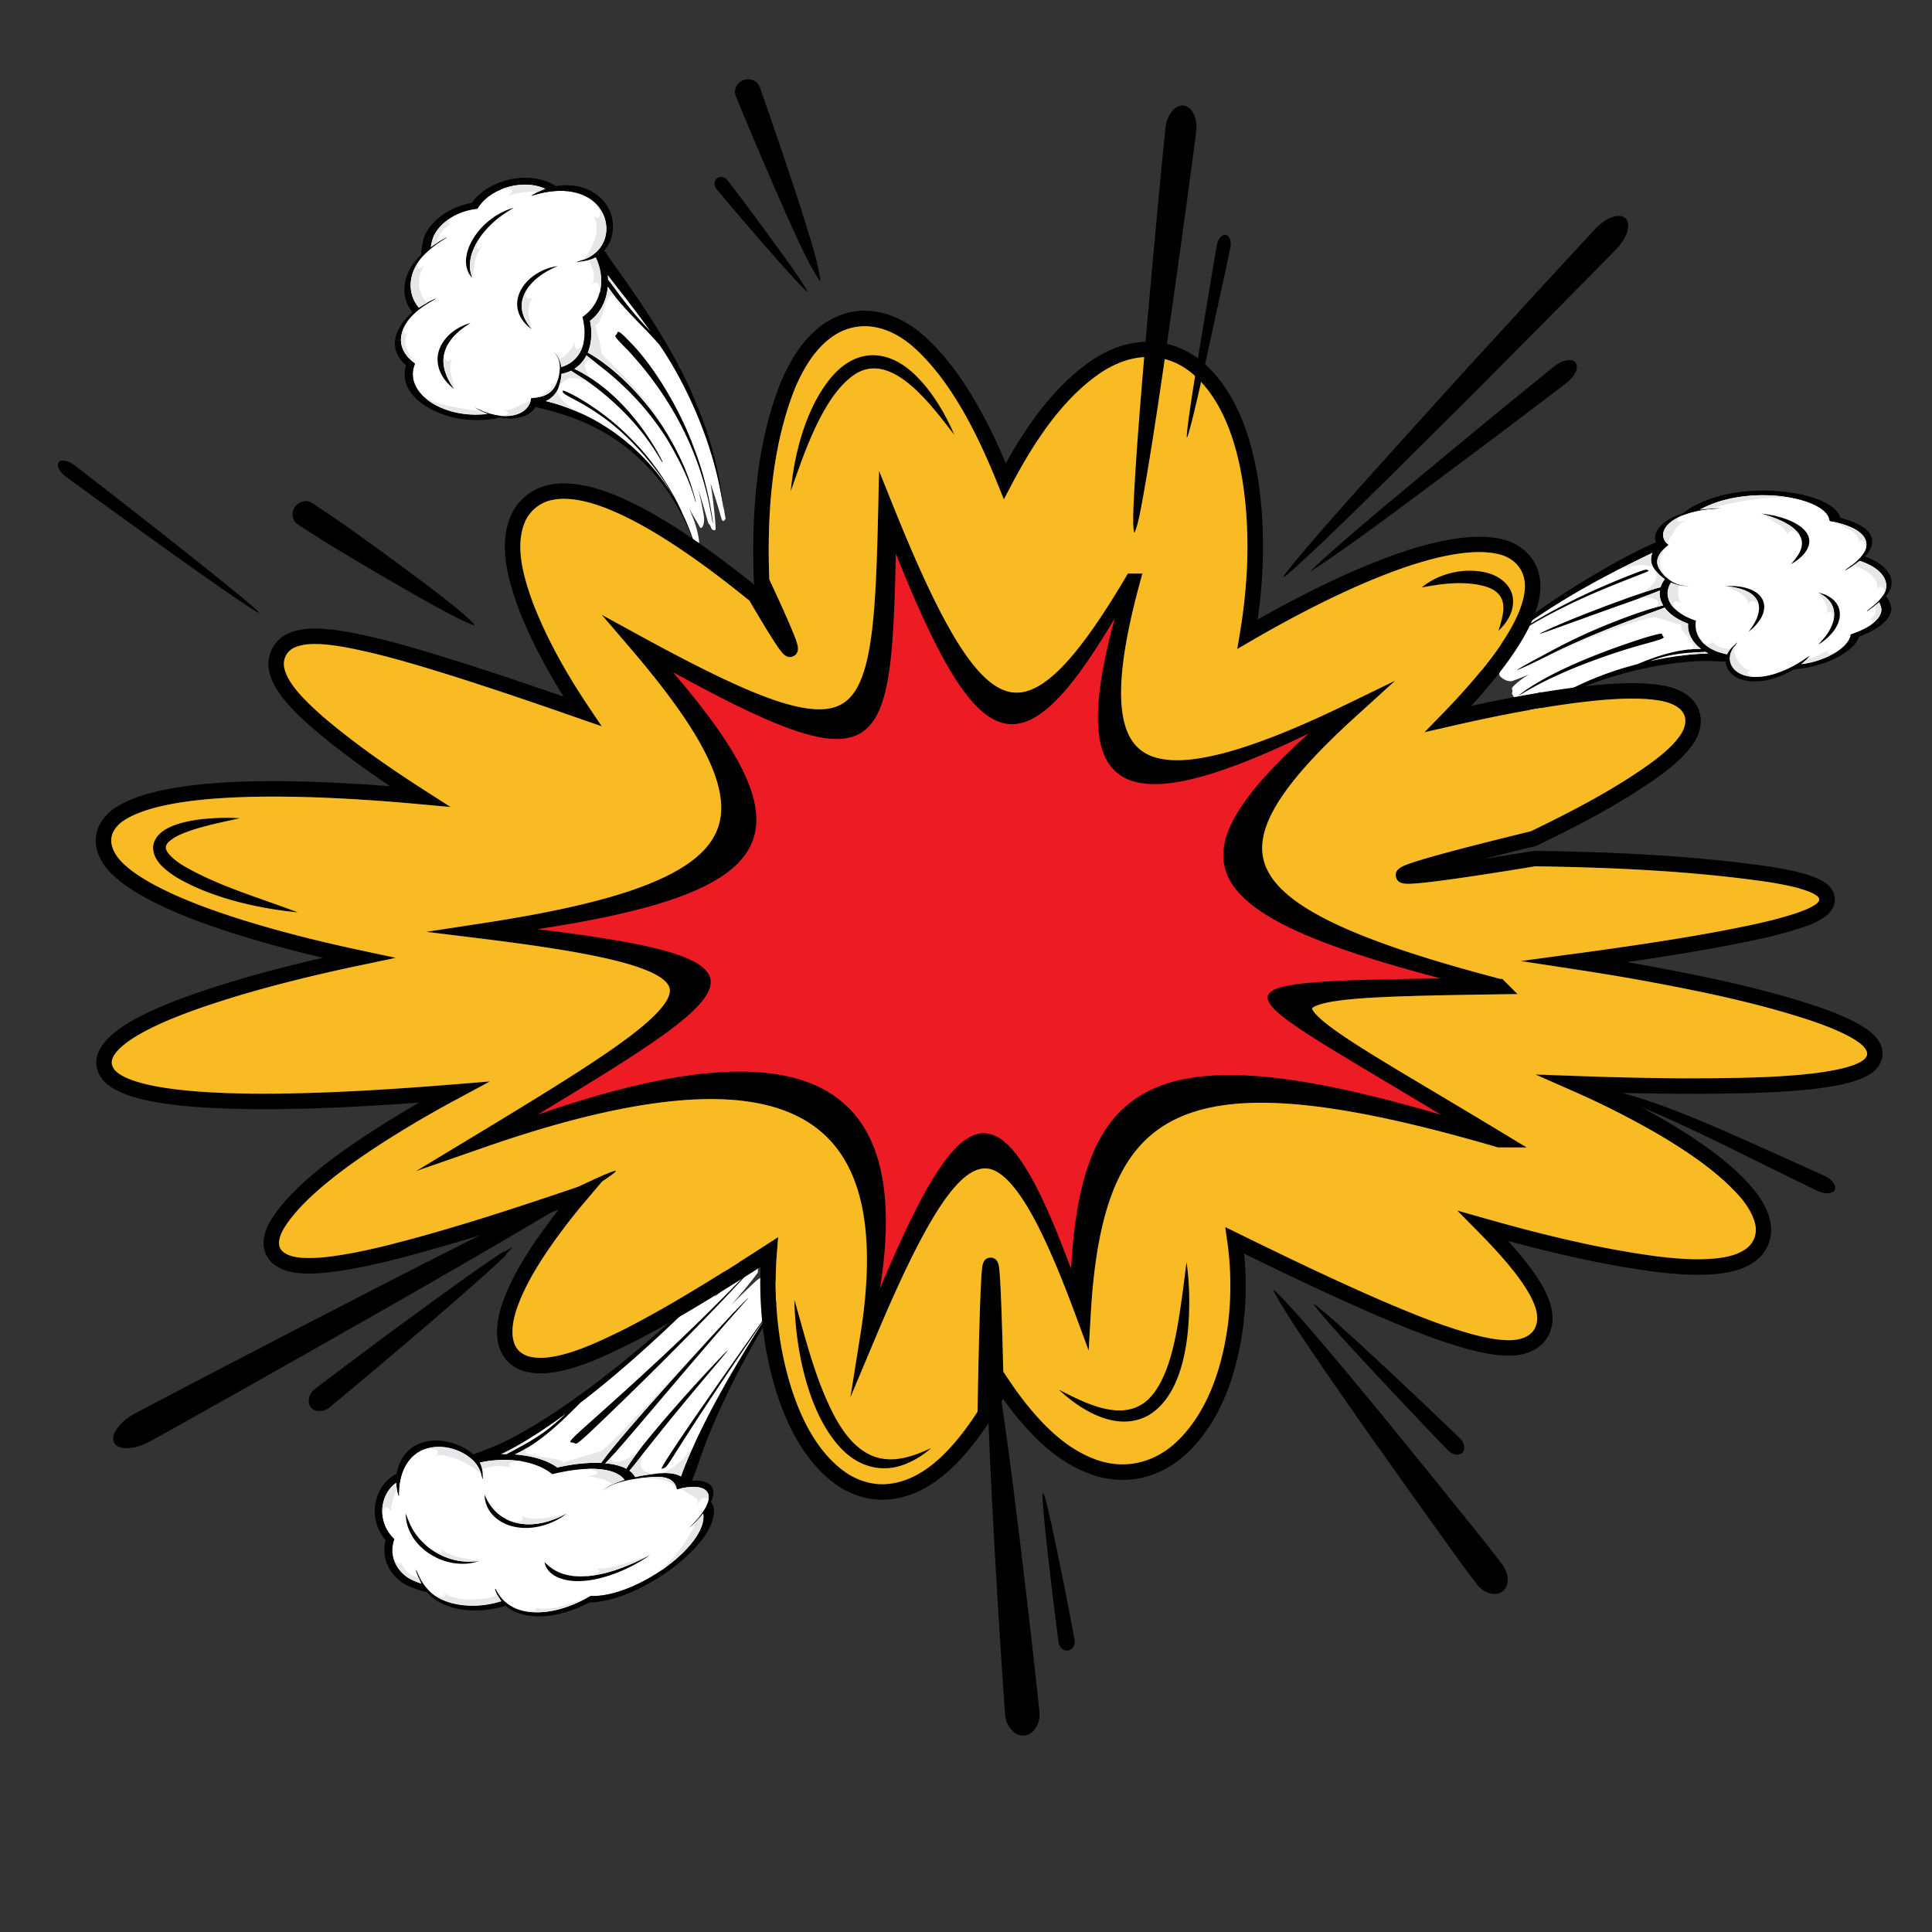 <svg xmlns="http://www.w3.org/2000/svg" viewBox="0 0 2000 2000"><rect x="0" y="0" width="2000" height="2000" fill="#333333" stroke="none"/><defs><style>.cls-1{fill:#fff;}.cls-2{fill:#e6e7e8;}.cls-3{fill:#f9bb23;}.cls-4{fill:#ed1c24;}</style></defs><g id="explotion-5"><path class="cls-1" d="M420.8,1515.48c-12.1,18.87-5.29,44.48-9.45,28.08-1.51-6.24-1-8.72-1.32-8.57a31.9,31.9,0,0,0-7,6.81c-9.22,12-11.79,33.87,3.6,49.88,1.86,1.9,1.67,1.07,1,3.29-4.1,13.49.61,28.45,14.07,37.88,2.75,1.92,8.18,4.49,14.69,6.63a94.72,94.72,0,0,1-5.84-14.16c2.38-1.29,5.91,38.44,62.59,36.89a104.53,104.53,0,0,0,26-4.66,41.82,41.82,0,0,1-6.58-12.65c1.47-.56,4.7,14.37,23.63,21,18.82,6.87,46.12,3.12,75.18-13.69l2.64-.11c32.53.2,83.57-28.3,104.51-57.75,12.35-17,9.54-27.62,9.64-27.61A120.06,120.06,0,0,1,714,1581.2c9.13-9.21,16-17.3,18.85-25.43,3.9-11.4-3.19-18.29-20-16.33,12.83-52.11,45.34-124.79,123.54-241-5.54,3.73-10.39,6.78-14.79,9.39a36.37,36.37,0,0,0-7,5.38c-12.73,12.75-16,19.84-24.41,30.56,6.12-10.51,6.87-16.14,9.24-21.21,1.11-2.48-.32-3.61-3.64-2.9-.42.08-.84.16-1.18.19-3.68.55-9.15,3.52-12.78,6.93-7.47,7-16,15.28-24.71,23.92,12.58-14.2,20.85-24.53,26.29-31.8,1.2-1.59,1.53-3,1.08-3.82-.43-.65,2.27-4.91,1.84-5.59-3.67-5.64-2.86-5.13-18.54,8.74-7.74,6.8-17.38,15.19-28.3,24.51,11-13.76,19.29-25.65,24.81-34,1.64-2.52.87-4.19-1.86-4.35-.81,0-1.62-.08-2.51-.09-8.58,11.56-59.46,63.16-116.78,109.23-57.13,47-120.69,88.5-150.47,101.5C477.73,1498.25,440.89,1482.84,420.8,1515.48Z"/><path d="M604.88,1477.62C630.26,1455,674,1416,710.72,1380.45c36.84-35.19,66.67-66.85,67.13-66.74,1.32-.44-65,71.86-164.08,166.11-19.23,18.15-16.79,14.57-20,13.76C590.18,1492.61,585.08,1495.41,604.88,1477.62ZM465.3,1493.06c12.91,3.13,20.9,9.13,24.79,12.71,1.23-.83,4.52-1.84,11.67-4.61,43.39-15.56,107.15-60.76,158.81-104.3,51.88-43.16,91.67-84.65,92.43-84.2,1.25-.1-77.29,82.5-152.06,139.39-18.22,18-40.4,40.86-68,53.58,17.25,1.38,33.23,5.68,44,13.55,16.5-3.81,32.17-5.34,45.41-4.72,14.05-20.69,88-103.2,136.18-154.71.82-.81,16-16.67,16.07-16.17S759,1360.7,718,1408.81c-46.74,54.61-78.5,93-91.45,106,8.66.77,16.13,2.61,21.87,5.65,4.59-8.09,16.4-23.22,18.16-25.51,38.08-47.31,86.36-97.2,86.63-97.16.9.75-32,37.22-79.4,96.67-12,15.42-18.32,23.91-22.2,28a19.38,19.38,0,0,1,5.2,5.38c.8,1.09.65,1.36,1.41,1.2,1.36-.31,5.22-1.52,19.34-3.32,11.93-1.61,21.53-.8,27.37,2.7,1.62-4.9,4.4-12,8.73-22,23.21-53.5,56.75-107.88,81.35-146.25-4.56,6.66-10.1,14.86-17,25-84.09,122.67-85.26,133.26-91.07,134.69-1.51.34-3.33,2-.71-2.65,14.88-25.71,92.45-134.65,118.86-172.52,14.41-21.88,24.22-35.73,24.92-36,2.61-.31-62.83,88.78-100.71,188.54-8.33,22.89-11.1,31.91-13.24,35.75,17.13-1.67,27.23,5.72,20.06,21.41-.07.19-.18.36-.25.55,5.17,4.87,4.52,18.34-5.2,33.36-20.29,31.14-77.07,69.48-120.62,70.59-43.34,22.17-70.36,13.61-80.81,7.54a30,30,0,0,1-5.87-4.16c-33.8,10.41-64.76,2.91-78.73-11.29-.88-.9-1.75-1.81-2.55-2.79-.17.07-18.17-4.2-26.36-10.42-15.08-10.79-20.59-27.89-16.53-43.3-19.37-22.91-11.94-54.93,8.79-67.37a24.35,24.35,0,0,1,2.68-1.56C415.66,1496.82,440.52,1486.69,465.3,1493.06Zm53.88,12.16c1.84,0,3.61,0,5.49,0a17.22,17.22,0,0,1,2.84-1.7c33.08-16.7,44.21-27.11,58.47-40.21C561,1481.65,537.56,1496.56,519.18,1505.22ZM413.5,1537.41a85.1,85.1,0,0,0-.59,11.31,46.63,46.63,0,0,1-2.81-13.78c-15.75,10.55-21.19,38.23-3.52,56.74,1.86,1.9,1.67,1.07,1,3.29-4.1,13.49.62,28.44,14,37.81,2.76,1.93,8.18,4.5,14.69,6.64a99.16,99.16,0,0,1-5.83-14.17c.62-.15,4.9,14.27,16.05,23.73.16.17.37.28.53.44,14.11,12.09,43.14,17.42,72,8.13a41.69,41.69,0,0,1-6.58-12.65c1.38-.52,4.08,12.07,19.65,19.48.72.34,1.57.69,2.28,1,19,7.47,46.85,4.14,76.68-13.07l2.63-.1c46.79.51,120.74-54.91,114.13-85.36a130.94,130.94,0,0,1-15.53,15.7c11.69-10.93,17.92-19.95,20.28-26.72,5.5-16.07-10.31-19.87-31.71-14-1.91-4.35-2.9-14.55-26.19-12.77-5.48.35-11.6,1-17.85,2-12.25,2-24.71,5.32-33.47,12.08,5.73-4.93,15.38-8.79,23.17-11.19-9.62-12.76-37.46-15-74.76-5.91-19-15.17-49.2-17.64-75.06-12,3.55,6.64,2.83,13.31,3.13,15.69.2,1.15.52.78,0,1.05-.62-.6-.79-1.29-1.44-3.76a33.68,33.68,0,0,0-9.53-16C466.63,1491.07,420.16,1489.14,413.5,1537.41Zm11.68,50c7.49,15,25.66,28.66,46.8,31,8.32,1,17.11.14,23.61-2.44-33.12,5-62.45-16.31-71.89-40-.56-1.22-1.15-2.65-1.62-3.81-.7-1.71-1.29-3.43-2-5.22A41.85,41.85,0,0,0,425.18,1587.38ZM508,1565.81c6,8,16.87,14.47,31.09,15.67,17.22,1.69,36-5.22,47.55-14.71-19,10.27-39.45,14.72-57.86,7.91-14.8-5.64-22.56-16.41-27.08-27.35A30.32,30.32,0,0,0,508,1565.81ZM567.18,1625c5.48,7.56,18.05,12.64,35.34,11.64,22.74-1.16,50.72-12.8,70.51-27-42.45,22.62-80.09,29.37-101.88,13.79a66.06,66.06,0,0,1-7.43-6.3A18,18,0,0,0,567.18,1625Z"/><path class="cls-2" d="M586.61,1566.82c-19,10.26-39.44,14.72-57.86,7.91a43.87,43.87,0,0,1-6.78-3.18c9.06,4.6,23.3,5.07,17.84-2.17C552.24,1574.61,567.28,1571.61,586.61,1566.82Zm-164.92,66c2.76,1.92,8.18,4.49,14.7,6.62a60.77,60.77,0,0,1-2.84-6.07,24.25,24.25,0,0,1-18.18-16c-2,4.17-10.85-2.83-8.81-17.82C404.63,1611.71,409.68,1624.45,421.69,1632.85ZM541.26,1513a112.94,112.94,0,0,0-44.44,1.07,24.23,24.23,0,0,1,2.37,6.65h0c10.81-2.76,16.6-4.73,30.45-1.53C523.36,1515.53,529.09,1511.9,541.26,1513Zm-45.78,103c-18.93-3.83-27.13-3.62-40.23-13.41,9,10.09-10.15,1.36-17.69-6.09A68.44,68.44,0,0,0,495.48,1615.9Zm-90.33-49.13c-.82-3.67.79-15.81,5.87-25a42.67,42.67,0,0,1-.85-6.82c-9.73,6.69-15.39,19.24-14.4,32.66h0C396.19,1561.7,401.61,1555.25,405.15,1566.77Zm0,0a2.52,2.52,0,0,0,.21.64A4.08,4.08,0,0,1,405.15,1566.77Zm45.66-60.17c11.54-2.25,33.07,6.7,47.31,19A33.34,33.34,0,0,0,489,1511c-15.27-13.92-41.3-18.33-58.71-5.78C446.2,1495,459,1502.33,450.81,1506.6Zm221.61,126.67c.86-.55,1.82-1.15,2.64-1.72-1.36.83-2.63,1.61-3.75,2.35ZM728,1566.73c-2,2.39-4.12,4.82-6.57,7.3-3.07,6.87-16.84,37.72-46.22,57.46,3.39-2.11,7.24-4.57,11.13-7C712.35,1606.2,730.8,1583,728,1566.73ZM458,1648.26c8.78,8.08-6,6.28-15.33-3.07a36.65,36.65,0,0,0,3.88,3.78c.15.17.38.27.53.44,14.11,12.08,43.15,17.41,72,8.11a41.63,41.63,0,0,1-3.87-6.23h0C500.7,1657.19,472.09,1658.59,458,1648.26Zm59.22-79.81Zm204.93-80.93Zm-116.46,40.69c8-.06,21.64,2.75,28.47,8.44a105.5,105.5,0,0,1,12.46-4.73c-6.11-8.17-19.8-12-38.42-11.35C620,1521.5,623.82,1527.21,605.73,1528.21Zm45.84-5.82a19.51,19.51,0,0,1,5.19,5.39c.8,1.1.65,1.37,1.41,1.2,1.36-.31,5.22-1.52,19.34-3.32,1.24-.16,2.38-.28,3.53-.4-8.54.52-30.31-.81-8.39-29.5C661.45,1510.26,655.33,1518.41,651.57,1522.39ZM534.44,1665.34c18.29,7.16,44.64,4.42,73.14-11.11h0c-27,9.24-38.77,13.19-53.61,10.14,5.46,4.75-16.56,4.35-26.93-2.89a38.84,38.84,0,0,0,5,2.81C532.91,1664.69,533.62,1665,534.44,1665.34Zm19.16-179.68a304.38,304.38,0,0,1-34.5,19.57c1.84,0,3.61,0,5.49,0a18.19,18.19,0,0,1,2.84-1.69c1.37-.71,2.68-1.35,4-2,8.62-4.42,22.18-15.87,22.18-15.87Zm147.4,56.1c-1.91-4.34-2.9-14.55-26.18-12.76-5.5.36-11.6,1-17.85,2C668.37,1530.43,693.22,1527.8,701,1541.76Zm-74.46-27c8.66.77,16.13,2.62,21.86,5.65,3.12-5.57,9.76-14.48,14.09-20.22-8.88,12.46-40.43,20.55-25.42,3.25h0C632.83,1508.23,629.28,1512.07,626.54,1514.73Zm87.15-8.43q3.48-8.11,7.39-16.28c-11,22.7-29.57,33.88-38.52,35.06,9.61-.75,17.39.26,22.44,3.26C706.59,1523.41,709.39,1516.35,713.69,1506.3Zm-167.52-7.42a2.21,2.21,0,0,0-.58,0,129.08,129.08,0,0,1-12.62,6.66c17.25,1.38,33.22,5.68,44,13.55,16.5-3.8,32.16-5.34,45.41-4.71,11.63-17.34,64.86-77.08,110.1-126.63h0c-13,11.82-86,94.22-109.17,113.85-8.89,3.09-21.21,6.31-40.47,12.56C582.33,1507.57,532.28,1509.13,546.17,1498.88Zm175.76,73.72A68.15,68.15,0,0,0,729,1563C729.11,1563,725.43,1568.26,721.93,1572.6Zm-17.27-31.74c15.52,10.81,17.75,8.05,17.85,16.59,3.09-8.64,11.54-8.8,10.24-2.07C737.56,1540.53,723.88,1536.44,704.66,1540.86Zm25.71,19.92Zm-138.77,70.4a49.27,49.27,0,0,0,5.3.53h0C594.62,1631.44,593,1631.26,591.6,1631.18Zm24.77-7.14c10,1.89-.2,6.55-10.88,7.72,19.42-1,42.58-8.91,67.5-22.14C642,1620.11,633,1624,616.37,1624Z"/><path class="cls-1" d="M1842.09,696c22.24-8,37.66-23.54,28-13.5-3.58,3.82-5.74,5.07-5.42,5.06a78.15,78.15,0,0,0,11-2c17-4.32,37-14.55,40-27.53.33-1.55-.3-1.07,2.42-2,16.44-5.69,28.33-14.47,29.55-24,.23-1.94-.6-5.18-2.36-8.67-4.29,3.53-8.12,6.19-12.49,9.31-3-.61,38.35-20.61,9.91-43.43-7.2-5.5-17.48-8.82-17.57-8.74a127.67,127.67,0,0,1-14.71,9.76c-1.36-.39,16.92-9.8,20.88-21.91,4.27-12.17-7.09-23.54-37.18-29.07-.14-.44-.28-.88-.43-1.32-3-16.79-46.49-30.33-91.8-23.86-26.34,3.74-42.39,13.52-42.33,13.44a144.81,144.81,0,0,1,21-1.35c-13.57.75-25.27,2.14-36.92,6.42-16.33,6-25.51,16.54-21.1,25.77-65.09,32-144.52,77.76-199.34,134.23,4.53.7,8.43,1.44,11.94,2.22a10.45,10.45,0,0,0,5.41,0c9.35-3.14,11.61-7.81,18.34-12.26-5,5.91-5.25,10.91-6.7,14.2-.68,1.63.66,3.8,3.3,5.44.33.21.67.43.94.64,3,2,6.94,2.91,9.38,2,5-1.75,10.81-4.07,16.92-6.77-8.82,5.5-13.88,9.94-17,13.32a2.53,2.53,0,0,0-.12,3c.47.91-.79,3.22-.23,4.16,4.67,7.83,3.91,6.88,13.11,3.63,4.57-1.61,10.33-3.64,17.07-6A51,51,0,0,0,1584,733.35c-.54,1.36.69,3.41,3,5.18.68.52,1.35,1,2.07,1.57,2.58-5.34,26.77-24.17,70.44-38.28,41.62-14.62,102.73-24.51,131.51-23.93C1788.8,694.09,1804.52,710.73,1842.09,696Z"/><path d="M1705.76,665.76c-26.6,7-64.62,20.07-90.9,32.08-27.12,11.88-42.5,22.75-43.35,22.32,1.21.07,28-27,131.16-60,20.58-6,17.5-4.2,18.4-2.27C1722.38,660.19,1726.21,660.06,1705.76,665.76Zm89.1,33.59c-7-5-8.28-11.15-8.41-14.6-1.3.21-4.06,0-10.21-.22-38-2.37-94.41,9.89-129.73,23.8-37.21,13.7-53.36,29-54.7,28.07,0-.24,7.56-8.09,25.41-18.2,17.51-10.07,45.26-22.4,77.67-30.59,17.1-7.3,41.9-16.21,66-15.88-8.74-6.71-14.19-15.92-13.35-26.21-10.92-3.95-19.23-9.75-24.29-16.59-11.44,4.72-41,14.57-68.64,26.22-28.2,11.52-54.46,24.82-72.46,33.5-.69.27-11.9,5.45-11.86,4.91.65-.59,9.23-5.86,46.67-25.6,43.81-22.44,89-37.6,104.83-41.27a23.53,23.53,0,0,1-3.55-15.51c-9.17,3.94-26.14,9.94-28.53,10.89-52.87,18.62-95.59,34.66-95.93,34.14.75-1.06,27.78-14.35,92.78-37.71,17-6.12,27.29-9.42,32.45-10.63a24.39,24.39,0,0,1,3.42-7c.82-1.29,1.13-1.42.73-1.71-.69-.53-3.25-1.57-9.06-8.25-4.93-5.61-6.32-12.17-3.41-18.64-5.87,2.92-14.36,6.94-25.63,12.54-60.6,29.94-103.09,58.94-127.16,78.25,4.43-3.15,10-7.1,17.55-11.94,46.88-29.39,84.36-44.37,104.24-52.67,20.88-8.13,24.16-9.59,25.89-8.33.76.63,3,.33-2.47,2.57C1687.92,598.7,1649.49,613,1618,629a488.14,488.14,0,0,0-69.64,41.76c-13,10.81-19.8,17-20.51,16.71.72-.23,34.68-43.7,144.25-105.07,25.4-13.89,37.5-19.11,42.22-20.86-4.35-9.7,5.12-22.94,27.57-30,.27-.11.52-.16.79-.26,7.18-7.25,27.91-16.88,51.18-20.87,48-8.16,105.73,4,111.34,25.79,40.16,10.24,34.44,27.23,29.2,35.1a29,29,0,0,1-4,4.84c27.25,9.69,32.72,26.13,23.81,38.42-.59.78-1.18,1.57-1.9,2.36.07.06,6.49,9,5.44,14.9-1.59,10.68-15,20.56-33.22,27.14-6,17.44-37.46,31.14-63.79,33.5-1.46.15-3.22.25-3.35.24C1833.12,707.26,1808.13,709.11,1794.86,699.35Zm-26.39-22.85c-1.1-.55-2.12-1.13-3.17-1.76a15.65,15.65,0,0,1-2.73.27c-29.41,1-40.61,4.56-54.67,9.46C1729.86,679.56,1752.06,676.7,1768.47,676.5Zm95.18,8.87c3.23-1.93,6.2-4,9.25-6.11a50.43,50.43,0,0,1-8.29,8.32c20.87-2.21,47.58-14.62,51.13-29.53.33-1.55-.3-1.07,2.42-2,16.44-5.69,28.33-14.46,29.49-23.93.23-1.94-.6-5.18-2.36-8.67-4.46,3.65-8.41,6.38-12.49,9.31-.64-.17,12.59-9,17.65-18,.12-.14.11-.28.23-.42,6.21-11.35-1.29-26-25.48-33.82a128.55,128.55,0,0,1-14.71,9.76c-1.24-.35,14.12-8.32,19.86-19.26.27-.51.51-1.08.78-1.59,4.95-12.52-6-24.37-36.78-30.08l-.42-1.32c-3.46-24.24-87.2-37.5-134.15-10.4a150.57,150.57,0,0,1,22.87-1.31c-16.1.32-29.14,2.85-38.83,6.43-23,8.53-27.08,22.71-16.61,31.31-5,4.46-17,13.61-8.82,25.75a41.89,41.89,0,0,0,7.28,8.41c5.85,5.12,13.42,8.93,23.24,8.2-6.94.86-14.09-1.09-19-3.35-9.24,15.11.45,31,25.67,39.47-2.79,19.06,12.69,31,32.39,34.74,2.37-5.48,7.81-9.7,9.44-11.35.76-.82.29-.68.79-.69-.08.59-.51,1.09-2,2.93-3.8,4.82-5.38,9.35-5.41,13.37C1791.75,701.67,1823,710.5,1863.65,685.37Zm33.5-30.83c8.61-10.44,10.76-23.91,1.19-33.21a30.28,30.28,0,0,0-15.95-7.66c22.75,10.37,19,31.94,5.21,47.54-.68.85-1.51,1.8-2.2,2.58-1,1.14-2,2.26-3.07,3.44A56.77,56.77,0,0,0,1897.15,654.54ZM1823,639.73c4.09-7.29,4.93-15.53-.48-22.16-6.29-8.14-21.35-12-35.86-10.65,18.28,1.53,31.58,7.58,33.9,19.23,1.78,9.48-3.81,19.08-10.33,27.74A48.15,48.15,0,0,0,1823,639.73Zm40.36-62.25c8.38-7.19,12.25-16.18,7.73-24.4-5.79-10.84-25.5-19.14-47.68-21.36,35.58,10,51,25.15,36.57,44.87-1.75,2.54-3.86,4.95-5.87,7.39A56.63,56.63,0,0,0,1863.4,577.48Z"/><path class="cls-2" d="M1786.73,606.87c18.28,1.54,31.59,7.58,33.91,19.24a18.22,18.22,0,0,1,.32,4.7c-.22-6.42-6.47-12.6-11.12-5.56C1809.06,616.75,1799.35,612.37,1786.73,606.87Zm160.92,25.18c.23-1.94-.6-5.18-2.36-8.67-1.85,1.51-3.51,2.84-5.28,4.11,1.93,2,4.6,7.38-4.91,14.51,6.09-1.36,5,5-11.6,12C1937.08,648.39,1946.59,640.52,1947.65,632.05ZM1761.3,663.7c6,6.94,15.37,11.61,26.47,13.66a22.75,22.75,0,0,1,3.21-5.14h0c-8.5-1.52-13.38-1.91-18.85-8.84C1773.06,668,1767.23,668.69,1761.3,663.7Zm121.1-50c5.79,9.57,10.92,12.43,8.87,22.53,5-8.78,7.71,2.89,5.72,9.38C1901.31,633.46,1898,620.84,1882.4,613.73Zm11.81,57.85c-2.53,2.18-14,8.2-25.21,12a47.82,47.82,0,0,1-4.44,4,88.24,88.24,0,0,0,38.29-13.79h0C1897.47,676.7,1887.37,678.71,1894.21,671.58Zm0,0a1.84,1.84,0,0,0,.39-.4A3,3,0,0,1,1894.21,671.58Zm-80.77,22.76c-9.83-1.25-18.73-12.37-18.24-25-3.24,4.43-4.57,8.56-4.61,12.34.35,13.69,15.78,21.93,37.27,18.23C1809.15,702.49,1804.89,695.07,1813.44,694.34ZM1862,517c-.87-.17-1.81-.36-2.72-.49,1.31.28,2.53.54,3.71.74Zm-102.42,10.72c3.46-.45,7-.83,10.59-1,9.81-3.3,57.63-15.58,89-10.19-3.31-.69-7.12-1.44-10.9-2.21C1820.19,510.08,1784.21,513.63,1759.56,527.67Zm183,83c5.39-7.58,11.16-.76,5.56,7.45a22.89,22.89,0,0,0,2.26-3.38c.11-.14.11-.28.23-.42,6.21-11.36-1.3-26-25.49-33.82-2.21,1.7-4.64,3.43-7.15,5.07h0C1931.89,588.75,1947.2,600,1942.57,610.69ZM1820.45,634.6Zm-156-39.28Zm77.34,30.91c-3.46-3.59-6.49-12.37-3.25-20.28a42.78,42.78,0,0,1-8.89-2.84c-6,9.59-4,19.67,4.6,27.77C1730,624.67,1733.47,618.47,1741.84,626.23ZM1718.93,608a24.53,24.53,0,0,1,3.42-7c.82-1.29,1.14-1.43.73-1.71-.69-.53-3.25-1.57-9.06-8.25-.5-.59-.93-1.16-1.37-1.73,2.93,4.8,7.32,17.37-24.6,28.81C1704.12,612.26,1714,609.11,1718.93,608ZM1931,569.47c4.71-12.07-5-23.43-33.23-29.38h0c18.12,8.6,27,12.13,26,20.84,5.88-5.12,10.71,5.51,4.08,14a25.71,25.71,0,0,0,2.4-3.75A16.41,16.41,0,0,0,1931,569.47ZM1737.05,679.16a249.77,249.77,0,0,1,31.46-2.64c-1.09-.55-2.11-1.12-3.16-1.76a15.53,15.53,0,0,1-2.73.27l-3.57.12c-7.85.28-22.08,4-22,4Zm-10-115c-5,4.46-17,13.61-8.81,25.74a41.57,41.57,0,0,0,7.28,8.41C1721.4,592.69,1711.25,580.12,1727,564.11Zm-5.3,62.62a23.59,23.59,0,0,1-3.54-15.51c-6.24,2.76-16.39,6.39-22.7,8.76,13.67-5.13,32.74,4.37,12.77,10.52h0C1713.8,628.76,1718.4,627.48,1721.73,626.73Zm-36.82-41.89q-9.11,4.56-17.8,9c24.56-12.21,41.56-9.58,45-5.41a16.28,16.28,0,0,1-1.51-16.22C1704.66,575.23,1696.19,579.2,1684.91,584.84Zm64.25,87.23a1.11,1.11,0,0,0,.34.18,105.92,105.92,0,0,1,11.33-.48c-8.73-6.71-14.19-15.92-13.34-26.2-10.93-4-19.23-9.75-24.29-16.6-20.58,7.51-84.52,30.79-120.37,49.66h0c5.25-1.17,23.1-10.63,46.39-19.68,22.72-9.17,50.87-17.93,63.61-20.4,6.26,1.74,14.1,4.93,28.06,8.26C1735.7,652.59,1763.08,669.92,1749.16,672.07ZM1768,527.33a111.11,111.11,0,0,0-13.86,2.39C1754.06,529.7,1761.66,528.21,1768,527.33Zm-42.61,35.19c11.73-18.25,9-17.74,20.53-24.29-12.08,4.59-12.41-.93-2.78-5.23C1721.87,541.1,1717.23,554,1725.4,562.52Zm25.48-32Zm114.42,31.4a11.55,11.55,0,0,0-.39-3h0A15.35,15.35,0,0,0,1865.3,561.92Zm-15.21-8.17c1.26-6.49,9.64-4,13.23.8-5-9.29-19.17-16.95-39.92-22.79C1840.33,542.77,1847.56,545,1850.09,553.75Z"/><path class="cls-1" d="M592.09,198.54c-27.13-4.93-53.92,10.54-36.82,1.05,6.46-3.48,9.51-4,9.2-4.14a45.56,45.56,0,0,0-11.6-3.57c-19.1-3.49-45.38,4.2-57.47,22.39-1.45,2.16-.53,1.67-3.6,2.08-18.64,2.66-34.91,13.11-42.16,26.54-1.49,2.76-2.91,7.6-3.76,12.94,5.87-4.08,10.87-7,16.67-10.26,1.54.75-45.11,21.77-36.62,58a36.19,36.19,0,0,0,7.69,14.95,115.54,115.54,0,0,1,17.38-9.4c.73.68-19.31,8.78-29.53,24.09-10.56,15.33-8.62,30.94,8.14,43.2-.17.55-.34,1.11-.52,1.66-7.84,21.2,12.36,42.49,42.58,49a101.4,101.4,0,0,0,33.16,1.5A78.27,78.27,0,0,1,492,422.1c8.32,4.06,15.81,7.17,25.21,8.32,13.16,1.53,25.7-1.9,30.57-11.33,30.06,4.53,63.72,14.84,96,38.54,32,23.69,62.61,60.75,79.12,118.36.17-4.55.4-8.47.69-12a26.59,26.59,0,0,0-.27-6.52c-2.38-14.12-5.7-20.39-9.65-31,4.8,9.47,8,13.72,10.24,18.26,1.08,2.2,2.35,2.44,3.29.49a5,5,0,0,1,.37-.66c1.18-2,1.65-6.6,1-10.65a276.14,276.14,0,0,0-6-27.82c5.06,15.27,8.06,26.3,10.21,33.95.46,1.68,1.13,2.79,1.83,3.16s1.9,4.55,2.45,4.82c4.58,2.18,4.24,2.19,2.66-15.64-.85-8.78-2.15-19.66-4.17-31.81,5.1,14.8,8.81,27.34,11.21,36.15.73,2.64,2,3.35,3.24,1.8.37-.45.74-.92,1.13-1.45-2.48-12.83-10.47-77.87-39.88-136.69C684.5,340.24,636.34,286.22,615,263,633.43,248.89,639.62,207.49,592.09,198.54Z"/><path d="M654.34,356.29c21.34,21.91,48.61,65.23,63.59,106.2,16.1,40.46,19.9,78.56,20.26,78.42-2.48,2.72-4.6-88.57-88.08-178.17C633.6,346,636.7,348.52,638.31,346S638,338.9,654.34,356.29Zm-19.88-121.8a36.77,36.77,0,0,1-9.05,25c1.15,1,2.92,3.78,7,9.87,25.39,35.67,67.45,94.12,89.08,150.37,23.9,55.16,27.36,108.11,27.84,107.73-.68.58-2.9-25.18-13.59-59.07-10.27-34-29-76.19-53-111.32-15.53-18.26-38.38-37.87-53.55-60.27-1.42,14.64-7.79,27.3-18.45,35.32,2.57,12.48,1.41,23.92-2.37,33,10.65,5.53,35.93,23.44,57.49,49.5,22.08,25.64,40.44,59.44,49.35,87.1.43.85,5.59,18.21,5.09,17.93-1.3.22-2.73-19.75-30-65.46-32.46-51.36-71.44-76.37-83.28-86.26a35.79,35.79,0,0,1-12.5,14c8.55,3.51,22.54,13.19,24.5,14.77,43.53,31.67,67.56,82,67,81.88-1.8.85-16.67-36.81-68.84-77.28-13.79-10-22.3-14.66-26.11-17.49a36.74,36.74,0,0,1-8.12,2.88c-1.58.43-1.86.33-1.9.81-.08.84.35,3.41-2.34,12.05A24.66,24.66,0,0,1,565,415.17a184.39,184.39,0,0,1,23.3,7.28c55.08,20.38,92.74,62.14,111.12,95.74-3.18-5.91-7.32-13.05-13-21.57-36.1-50.81-67.35-68.77-83.83-78.75-17.39-9.3-20-10.62-20-12.32.15-.92-1.24-2.18,3.48-.14,13,5.47,44.38,24.4,69,50.64,25.5,25.55,44.24,58.41,51.58,75.88,9.5,19.9,13.08,33.81,13.06,34.17-.43,3.11-22.52-95.38-127.2-133.72-23.56-8.29-34.14-9.75-38-11.27-5.44,9.61-20,14.24-37.18,11.07l-.61-.11c-9.06,3.06-26.85,3.87-42.76,1.08-32.23-6.26-62-27.21-53.65-54.92C399.09,359.52,412,338.61,421,329a53.75,53.75,0,0,1,6-5.63c-14.07-17.34-9.24-40.62,5.9-56.66,1-1,2-2,3.06-3,0-.07.38-14,5-22.44,8.14-15.22,26.35-27.52,47.36-31.27,17.53-24.36,58-33.49,84-19.11a35.34,35.34,0,0,1,3.22,1.83C610.54,186.78,634.92,209.4,634.46,234.49ZM629.26,285c.15,1.58.23,3.11.25,4.71a13.18,13.18,0,0,1,2.07,2.33c19.79,27.5,29.12,37.56,41.65,51C657.09,319.89,640.45,300.17,629.26,285Zm-65.79-85.7A131.12,131.12,0,0,0,550,202.73a65.16,65.16,0,0,1,14.54-7.24c-20.73-10.25-55.27-2.22-69.17,18.78-1.45,2.16-.53,1.67-3.6,2.08-18.64,2.66-34.91,13.1-42.09,26.5-1.48,2.76-2.91,7.6-3.76,12.94,6.1-4.2,11.25-7.15,16.68-10.25.39.32-16.73,9.64-26.55,21.45-.19.18-.27.38-.46.55-12.37,15.06-14.92,36.12-2,51a115.73,115.73,0,0,1,17.38-9.4c.69.67-16.25,7.42-27.16,20.83-.51.61-1,1.31-1.54,1.92-11.32,15.71-9.92,31.86,7.23,44.44-.17.56-.35,1.11-.52,1.66-10.89,30.23,32.37,56.44,75.79,50.44a80.79,80.79,0,0,1-13.91-7.11,73,73,0,0,0,26.33,9c18.52,2.28,31.2-5.56,32.51-18,6.24-1.14,19.86-.79,25.92-14.74A48.65,48.65,0,0,0,579,386.41c1.31-7.74.56-16.07-5.8-21.88,4.81,3.8,7.07,10.25,7.78,15.33,18.24-5.3,28.92-23.52,22-51.73,20.39-14.15,24-39.73,13.6-61.73-7.32,3.94-15.41,4.21-18.23,4.83-1.36.33-.87.54-1.25.16.64-.61,1.45-.85,4.32-1.75,7.54-2.37,13.3-6,17.47-10.53C640.22,237.27,623,187.84,563.47,199.28Zm-54.66,27.21c-15.57,11.38-27.05,29.72-26.39,45.29.22,6.2,2.5,12,6.58,15.71-9.57-21.17,8.64-50.13,33.27-66.34,1.26-.88,2.76-1.86,4-2.64,1.79-1.16,3.6-2.25,5.48-3.43A69.54,69.54,0,0,0,508.81,226.49ZM555,283.7c-9.57,6.13-17.24,15.49-19.11,25.85-2.52,12.62,4.37,24.28,14.72,31.31-10.26-12-14.44-25.27-5.92-40,7-11.86,19.7-20,32.68-25.4A55.54,55.54,0,0,0,555,283.7Zm-79.14,55.15c-11,5.78-19.75,15.69-22.13,26.51-3.23,14.33,4.34,28.35,16.41,37.3C455,381.85,453.38,360,477.57,341c3-2.4,6.27-4.51,9.48-6.64A53,53,0,0,0,475.88,338.85Z"/><path class="cls-2" d="M550.57,340.88c-10.26-12-14.45-25.26-5.93-40a40.15,40.15,0,0,1,3.92-5.58c-5.49,7.59-6.52,17.82,2.86,12.76C544.45,317.92,547.33,328.07,550.57,340.88ZM449.67,243c-1.49,2.76-2.91,7.6-3.76,12.94,2.52-1.75,4.78-3.26,7.11-4.65-.21-3.26,1-11.73,14.07-19.61-6.11.5-.95-9,18.54-14C469.66,221.4,456.13,231,449.67,243Zm171,61c3.31-11.84,2-25.38-3.84-37.44a34.64,34.64,0,0,1-7.53,2.93h0c4.53,8.81,7.42,13.69,4,25.34C617.35,289.28,622,293.88,620.64,303.93ZM489,287.4c2.92-14.51.92-20.27,10.39-33.16-10.76,10-4.09-6.78,2.57-15.16C488.94,254.5,482.57,272.69,489,287.4Zm35.8-84.26c3.95-2.08,19.12-5.54,32.34-4.45a59.74,59.74,0,0,1,7.4-3.14c-12.8-6.12-30.54-5.8-45.76.53h0C526,193.94,536.67,195.85,524.84,203.14Zm0,0a3.4,3.4,0,0,0-.67.42A6.22,6.22,0,0,1,524.84,203.14Zm89.75,20.61c6.8,10.33,1.79,31.89-11.28,45.44a37.91,37.91,0,0,0,15.87-10c14-15.19,11.21-42-11.07-55C626.62,216.56,622.11,230.57,614.59,223.75ZM437,408.93a15.76,15.76,0,0,0,1.41,1.12c-.65-.59-1.26-1.14-1.88-1.61Zm67.92,19.55c-2.25-.91-4.5-1.87-6.69-3-7.82-1.44-43.34-3.72-59.78-15.39,1.66,1.48,3.58,3.13,5.44,4.83C458.82,425.67,481.58,431.52,504.93,428.48ZM439.78,274.31c-9.16,9.43-9.49-1,.36-11.58a52.85,52.85,0,0,0-4,4.32c-.19.17-.27.37-.45.55-12.37,15-14.93,36.11-2,51,2.73-1.79,5.66-3.52,8.6-5.09h0C434.12,306.26,429.23,288.3,439.78,274.31Zm112.51,16.93ZM607,430.5Zm-11.5-77.74c-1.4,5.64-7.9,14.74-16.77,19A30.37,30.37,0,0,1,581.1,380c11.76-3.47,20.08-12,23.06-25.17C600.61,362.93,593,365.28,595.45,352.76Zm-4.17,30.94a36.74,36.74,0,0,1-8.12,2.88c-1.58.43-1.86.32-1.89.81-.09.83.35,3.42-2.35,12.05-.24.75-.5,1.44-.76,2.14,2.32-4.71,11.63-19.27,38-1.31C603.09,390.91,595,386.44,591.28,383.7ZM422.4,331.88c-10.86,15.11-10,30.61,5.28,42.91h0c-7-13.85-11.31-19.69-5.3-30.64-7.23,5.58-4.46-8.86,5.69-18.74a52.05,52.05,0,0,0-4.1,4.46C423.37,330.61,422.87,331.22,422.4,331.88ZM651.76,314c-8.49-10.94-16.37-20.66-22.51-29.12.15,1.58.23,3.11.25,4.71a14.48,14.48,0,0,1,2.07,2.33c.86,1.14,1.64,2.22,2.42,3.31,5.41,7.07,17.84,18.71,17.77,18.77ZM549.84,412.31c6.24-1.14,19.85-.78,25.91-14.73a48.17,48.17,0,0,0,3.38-11.07C576.48,393.88,570.94,408.46,549.84,412.31Zm57.3-44.47a35.92,35.92,0,0,1-12.51,14c5.84,2.44,14.41,7.72,19.69,11.36-11.47-7.18-12.9-28.86,3.49-17.08h0C613.3,372.67,609.64,369.93,607.14,367.84Zm-18.69,54.64q8.26,3.12,16.09,6.9C582.84,419,576,408.09,577.83,402.5a24.74,24.74,0,0,1-12.72,12.71A185.29,185.29,0,0,1,588.45,422.48Zm48.49-114.83a1.29,1.29,0,0,0,0-.48c-2.69-3.42-5.32-6.89-7.61-10.42-1.43,14.64-7.8,27.29-18.47,35.31,2.58,12.49,1.42,23.93-2.37,33,19.11,8.09,72.58,55.41,94.84,107.24h0c-2.15-6.53-14.27-30.72-31.73-53-16.9-22.69-39.14-43.49-48.34-52.39-1.59-6.56-2.54-15.63-7.28-30.3C624.82,337.06,626.12,296.73,636.94,307.65Zm-137,118a64.71,64.71,0,0,0,9.44,3.13C509.41,428.8,504.14,427.14,499.93,425.62Zm49.54-11.2c-20.51,8.66-18.31,9.91-29.52,10.29,10,1.4,6.08,6.09-2.21,5.65C535,432.31,547,425.53,549.47,414.42Zm-37.73,14.93Zm-48.12-72.74a27.87,27.87,0,0,0-1.77,3.6h0A35.4,35.4,0,0,0,463.62,356.61Zm4.5,13.94c-5.23,6.92-8.95,1.73-8.17-4.79-2.92,12.23,1.4,24.52,10.26,36.87C467.1,385.84,463.76,381.19,468.12,370.55Z"/><path d="M1550,1020.31h0c-289.66-75.89-316.1-137.91-154-285.2-147.38,71.54-222.11,78.45-240.57,17.55-9.67-31.9-3.91-82.4,15-152h0q-16.12,27.27-30.63,48.49c-13.66,19.93-26.36,35.9-38.39,47.87-63.14,62.85-107.62,16.07-173.08-140q-6.31-15.07-12.91-31.49-.42,18.65-.91,35.6c-1.9,64.45-5.19,111.1-16.13,140.75-11.42,31-31.19,43.42-66.43,38.24-37.89-5.58-93.66-31.52-176.17-76.66,32.68,38.12,57.51,71.3,73.89,100.35,39.58,70.22,29.72,116.31-38.42,149.58-41.78,20.41-105.46,36-193.09,49.37,178.78,22,230.93,42.24,186.61,89.62-27.49,29.4-92.09,69.24-186.6,126.45,125.38-43.64,220.47-58.67,287-45.44,62.16,12.37,99.31,49.43,112.79,110.9,8.09,36.93,7.65,82.66-1,137.15,12.29-29.21,23.72-54.94,34.5-77.18,38.68-79.78,68.85-114.27,99.16-100.94,13.69,6,27.42,21.81,42,47.59s29.92,61.55,46.92,107.55c12.78-222.2,98.26-276.72,430.68-179.63h0c-137-82.89-211.1-121.38-200.54-139.9C1357.9,1024.09,1421,1022.09,1550,1020.31Z"/><path d="M1556,1173c-25.55-15.47-49.13-29.52-69.94-41.92-42-25-75.09-44.73-97.2-59.87-28-19.21-30.4-26-30.53-27.39.38-.48,2.58-2.75,11.72-5.06,8.41-2.13,20.51-3.79,37-5.08,31.17-2.44,75-3.42,145-4.39l18.94-.26-15.76-15.75h-2.28c-160.73-42.18-234-79.08-244.83-123.31-8.54-34.78,20.8-80.41,95.13-148l41.15-37.39-50,24.27c-103.74,50.36-170.51,67.69-204.15,53-12.42-5.44-20.69-15.43-25.27-30.55-8.88-29.28-4-77.54,15-147.54l2.73-10.1h-15l-2.33,3.93c-10.89,18.42-20.81,34.13-30.34,48-13.74,20-26,35.33-37.43,46.72-19.33,19.24-36.23,27.11-51.72,24-31-6.14-63.45-54.43-108.34-161.46-4.15-9.91-8.48-20.47-12.87-31.38L910,487.31l-.88,39c-.33,14.6-.6,25.56-.9,35.55-1.9,64.3-5.18,109.85-15.65,138.22-10.32,28-27.06,37.6-57.75,33.09-34-5-84.3-27-173.5-75.77l-38.41-21,28.5,33.24c33.68,39.29,57.56,71.69,73,99.07,20.06,35.58,26.42,63.77,19.45,86.18-6.35,20.4-24.15,37.51-54.41,52.28C649.82,926.53,589.19,942,498.68,955.81l-57.35,8.76,57.58,7.09c67.62,8.33,113.35,16,143.91,24.15,29.77,7.94,46.58,16.69,50,26,2.27,6.26-1.81,15-12.13,26.06-26.35,28.18-90.32,67.81-184.9,125.07l-65.13,39.42,71.9-25c123-42.82,218.15-58,282.77-45.15,58.79,11.7,93.64,46,106.54,104.76,7.78,35.54,7.4,80.68-1.13,134.18l-10.44,65.49L906,1385.5c12.83-30.47,24-55.59,34.33-76.79,37.62-77.6,65-107.55,88.74-97.11,11.72,5.16,24.58,20,38.22,44.2,13.78,24.4,29,59.2,46.39,106.39l13.29,36,2.2-38.27c5.86-101.93,27.58-160.87,70.42-191.11,58.68-41.41,163.36-35.82,350,18.7l1.1.32h29.83Zm-365.66-17.25c-25.07,17.7-43.36,43.43-55.9,78.66-8.61,24.18-14.7,53.57-18.44,89.19-12.61-31.71-24.08-56.63-34.79-75.61-15.6-27.64-30.55-44.31-45.72-51-18.17-8-36.82-2.15-55.45,17.35-16.28,17-33.48,44.83-54.13,87.42-4.27,8.82-8.71,18.31-13.35,28.55,2-32.88.34-61.93-5.09-86.74-14.21-64.77-54.26-104.14-119.05-117a272.53,272.53,0,0,0-53.31-4.86c-47.77,0-105.21,9.9-173.43,29.87,65.6-40.41,108.72-69.25,130.66-92.71,15-16,20-29.89,15.49-42.44-5.5-15.15-24.28-26.25-60.89-36-22.45-6-52.7-11.7-93.26-17.56,64-11.88,110-25.24,142.81-41.25,34.44-16.81,54.93-37.06,62.67-61.91,8.35-26.84,1.55-59.15-20.79-98.79-11.56-20.5-27.58-43.59-48.61-70,69.15,36.36,111.78,53.6,142.76,58.17,38.25,5.62,62.12-8.17,75.1-43.39,11.09-30.06,14.59-76.28,16.55-141,22.59,53.56,41.35,90.81,58.91,117,20.32,30.35,39.25,46.36,59.6,50.39,21.09,4.17,42.72-5.12,66.1-28.4,12.17-12.1,25-28.13,39.35-49,1.57-2.29,3.15-4.62,4.74-7-9.9,48.25-10.89,83.25-3.31,108.28,6,19.6,17.44,33.25,34.18,40.57,20.23,8.84,48,8.57,84.93-.85,25-6.39,54.38-17,88.91-32.13-54,55.12-73.68,95.22-65.08,130.24,6.76,27.52,30.49,50.72,74.7,73,31.25,15.76,72.88,31.12,128.79,47.41-105.07,2.06-142.56,5.9-151.62,21.79-8.34,14.62,9.5,30.1,30,44.65,22.53,16,58.26,37.25,103.49,64.2l19.53,11.64C1340.3,1115.59,1246.94,1115.76,1190.34,1155.7ZM1556,1173c-25.55-15.47-49.13-29.52-69.94-41.92-42-25-75.09-44.73-97.2-59.87-28-19.21-30.4-26-30.53-27.39.38-.48,2.58-2.75,11.72-5.06,8.41-2.13,20.51-3.79,37-5.08,31.17-2.44,75-3.42,145-4.39l18.94-.26-15.76-15.75h-2.28c-160.73-42.18-234-79.08-244.83-123.31-8.54-34.78,20.8-80.41,95.13-148l41.15-37.39-50,24.27c-103.74,50.36-170.51,67.69-204.15,53-12.42-5.44-20.69-15.43-25.27-30.55-8.88-29.28-4-77.54,15-147.54l2.73-10.1h-15l-2.33,3.93c-10.89,18.42-20.81,34.13-30.34,48-13.74,20-26,35.33-37.43,46.72-19.33,19.24-36.23,27.11-51.72,24-31-6.14-63.45-54.43-108.34-161.46-4.15-9.91-8.48-20.47-12.87-31.38L910,487.31l-.88,39c-.33,14.6-.6,25.56-.9,35.55-1.9,64.3-5.18,109.85-15.65,138.22-10.32,28-27.06,37.6-57.75,33.09-34-5-84.3-27-173.5-75.77l-38.41-21,28.5,33.24c33.68,39.29,57.56,71.69,73,99.07,20.06,35.58,26.42,63.77,19.45,86.18-6.35,20.4-24.15,37.51-54.41,52.28C649.82,926.53,589.19,942,498.68,955.81l-57.35,8.76,57.58,7.09c67.62,8.33,113.35,16,143.91,24.15,29.77,7.94,46.58,16.69,50,26,2.27,6.26-1.81,15-12.13,26.06-26.35,28.18-90.32,67.81-184.9,125.07l-65.13,39.42,71.9-25c123-42.82,218.15-58,282.77-45.15,58.79,11.7,93.64,46,106.54,104.76,7.78,35.54,7.4,80.68-1.13,134.18l-10.44,65.49L906,1385.5c12.83-30.47,24-55.59,34.33-76.79,37.62-77.6,65-107.55,88.74-97.11,11.72,5.16,24.58,20,38.22,44.2,13.78,24.4,29,59.2,46.39,106.39l13.29,36,2.2-38.27c5.86-101.93,27.58-160.87,70.42-191.11,58.68-41.41,163.36-35.82,350,18.7l1.1.32h29.83Zm-365.66-17.25c-25.07,17.7-43.36,43.43-55.9,78.66-8.61,24.18-14.7,53.57-18.44,89.19-12.61-31.71-24.08-56.63-34.79-75.61-15.6-27.64-30.55-44.31-45.72-51-18.17-8-36.82-2.15-55.45,17.35-16.28,17-33.48,44.83-54.13,87.42-4.27,8.82-8.71,18.31-13.35,28.55,2-32.88.34-61.93-5.09-86.74-14.21-64.77-54.26-104.14-119.05-117a272.53,272.53,0,0,0-53.31-4.86c-47.77,0-105.21,9.9-173.43,29.87,65.6-40.41,108.72-69.25,130.66-92.71,15-16,20-29.89,15.49-42.44-5.5-15.15-24.28-26.25-60.89-36-22.45-6-52.7-11.7-93.26-17.56,64-11.88,110-25.24,142.81-41.25,34.44-16.81,54.93-37.06,62.67-61.91,8.35-26.84,1.55-59.15-20.79-98.79-11.56-20.5-27.58-43.59-48.61-70,69.15,36.36,111.78,53.6,142.76,58.17,38.25,5.62,62.12-8.17,75.1-43.39,11.09-30.06,14.59-76.28,16.55-141,22.59,53.56,41.35,90.81,58.91,117,20.32,30.35,39.25,46.36,59.6,50.39,21.09,4.17,42.72-5.12,66.1-28.4,12.17-12.1,25-28.13,39.35-49,1.57-2.29,3.15-4.62,4.74-7-9.9,48.25-10.89,83.25-3.31,108.28,6,19.6,17.44,33.25,34.18,40.57,20.23,8.84,48,8.57,84.93-.85,25-6.39,54.38-17,88.91-32.13-54,55.12-73.68,95.22-65.08,130.24,6.76,27.52,30.49,50.72,74.7,73,31.25,15.76,72.88,31.12,128.79,47.41-105.07,2.06-142.56,5.9-151.62,21.79-8.34,14.62,9.5,30.1,30,44.65,22.53,16,58.26,37.25,103.49,64.2l19.53,11.64C1340.3,1115.59,1246.94,1115.76,1190.34,1155.7Zm756.11-75.14-.06-.13c-5.07-10.16-14.68-15.84-22.4-20.41l-.44-.25c-14.64-8.08-29.94-13.63-43.13-18.21l-.1,0c-59.07-19.64-120.84-31.83-174.13-41.72-7.26-1.32-14.63-2.62-22.16-3.92,33.37-4.85,67.65-10.25,101.45-16.59l3-.58c26.71-5.22,54.34-10.61,80.8-19.91l1.45-.56c9.66-3.74,27.63-10.71,28.62-25.94a19.53,19.53,0,0,0-4.69-13.82l-1.3-1.43-.28-.29a32.66,32.66,0,0,0-7.16-5.25c-1.12-.67-2.16-1.17-3.08-1.61l-3.22-1.41-.23-.09c-14.2-5.6-28.56-8.14-42.45-10.61l-1.57-.27c-86.84-12.75-173.28-15.66-246.39-16.83h-.72l-.71.12c-19.94,3.27-36.89,6-51.3,8.19,14.8-3.77,32.37-8.15,53.23-13.24l.84-.2.77-.37c41-19.9,88.15-43.71,130.13-74.44l.15-.12c11.11-8.56,22.68-18,31.26-30.53,11.82-17,10.41-36.58-3.5-48.69l-.13-.11c-13.3-11.08-31.23-12.63-43.1-13.65h-.2c-27.18-1.66-53.55,1.2-78.3,4.27-32.3,4.34-66,10.36-104.36,18.69,47.34-51.86,70.8-92.07,71.57-122.51.65-23.52-14-42.94-37.42-49.47l-.1,0c-29.71-7.86-74.06-.32-131.82,22.4-44.56,17.53-89.61,41.12-123.31,60.19,2.61-18.84,4.32-37.48,5.09-55.61,1.1-28.28.41-70.74-9.2-112.38-10.27-44.56-28.36-77.95-53.84-99.3-32.58-26.66-75.15-27-113.93-.89-32.29,22.14-60.78,56.18-88.9,106.41C1022.68,436,995,381.07,954.85,346.14c-15.58-13.35-33-21.6-50.22-23.85-19.3-2.52-38.08,2.57-54.29,14.71-16.65,12.4-30.29,31.29-41.69,57.72l-.07.19c-22.26,55.43-31.47,123.21-28.14,207.22l.06,1.61.69,1.47.32.68c-98.23-79-167.73-113-212.36-104.09-17,3.21-32,14.65-39.32,29.88-14.44,30.35-4.59,66.78,7,98.4l.05.16c11.41,29.37,26.72,59.28,46.57,90.92-32.45-11.26-71-24.35-109.7-36.6-37.62-11.67-76.51-23.73-116.63-30.87l-.11,0c-11.27-1.85-24.51-3.62-37.25-2.84a72.52,72.52,0,0,0-7.23.78l-.83.12-2.83.62a48.27,48.27,0,0,0-9.29,2.89,34.69,34.69,0,0,0-21,39.14c4.64,23.1,27.62,43.76,44.4,58.85l.16.14c23.19,19.8,49.28,39.39,80.72,60.53-151.89-11.81-248.38-3.78-287,23.91l-.23.17c-13.93,10.78-17.18,22.74-17.46,30.87-.45,13.32,6.39,26.95,19.26,38.4,10.49,9.6,22.58,16.76,32,22,29.33,15.84,60.58,26.94,87.33,35.72,29.62,9.51,61.43,18.26,96.51,26.53-34.4,7.87-65.93,16.15-95.62,25.09l-.14,0c-1.54.5-3.43,1.09-5.63,1.78-56.08,17.59-121.74,41.8-131.82,73.1-2.85,8.85-1.17,17.79,4.87,25.84l.27.34c9.58,11.42,29.82,19.39,61.89,24.36,25.52,4,59,6,99.62,6.2,56.57.21,117.22-3.25,166.19-6.81q-6.44,3.69-12.66,7.37c-53.25,32-117.51,74.14-142,116.34l-.08.14c-5.91,10.68-7.71,20.94-5.18,29.67,2.06,7.14,7,13,14.35,17.06,10.59,5.72,22.81,6.42,33.38,6.34a197,197,0,0,0,21.22-1.52c21.48-2.63,42.31-7.32,59.91-11.58,59.33-14.85,117.07-33.34,175.41-52.9-9.52,12.09-18,23.73-25.77,35.21-11.22,16.87-23.81,37.28-32.09,60.66-4.22,11.75-10,34.1-1.4,51.78,4.52,9.25,12.18,15.72,22.77,19.2l.18.06c32.76,9.94,79.2-12.93,109.92-28.06l2.46-1.21c39.53-20.23,77.79-43.65,113.26-65.94,6.23-3.93,12.7-8,19.78-12.58a402.89,402.89,0,0,0,5.78,86.43c8.31,45.13,27.34,105.66,70.79,137.78,14.91,10.94,32.23,16.83,49.25,16.83,1.58,0,3.15,0,4.72-.15,37.45-2.32,72.11-28.46,105.86-79.88l0,1.77,14.32-25.63.26-.46c4,5.55,7.94,10.8,12,15.9,18.25,22.44,43.81,49.81,79.82,62.39a96.09,96.09,0,0,0,31.87,5.54c23.31,0,46-8.88,65.06-26,31.53-29,51.6-73.23,59.68-131.47a343,343,0,0,0,1.15-76.75c43.34,21.2,89.55,43.3,137,63.85,31.79,13.55,63.11,26.46,96.58,35.54l.1,0c11.23,2.89,24.56,5.88,38.21,6.22,11.45.44,22.21-2.11,30.31-7.19,10-6.25,15.83-16,16.93-28.07V1368c.95-12.76-3.86-24.14-8.15-32.64l-.06-.12c-9.09-17.24-21.53-32.16-32.54-44.85q-2.55-2.88-5.19-5.79c44.23,12,97.45,24.67,152.41,32l.12,0c21.16,2.48,43.86,4.41,66.62,1.81,9.56-1.21,22-3.49,33.23-10.44,16-9.81,23.13-27.18,18.67-45.34l0-.13c-5.69-21.57-21.66-37.86-36.18-51.43l-.1-.1c-23.65-21.33-49.91-37.84-70.17-49.86-17.75-10.4-36.31-20.32-56.13-30,26.46.72,51.23,1.13,75,1.24h.12c3.62,0,8,0,13-.06,82.39-.27,161.62-3.4,183.28-24.29a25.85,25.85,0,0,0,6.75-10.69A23.11,23.11,0,0,0,1946.45,1080.56Zm-13.88,11.83a9.89,9.89,0,0,1-2.59,4c-4.64,4.48-20.44,12.62-74.11,16.84-35.27,2.78-74.62,2.91-98.14,3-5,0-9.44,0-13.07.06-34.94-.16-72.12-1-113.65-2.47l-41.59-1.5,38.07,16.81a879.54,879.54,0,0,1,90.16,45.7c19.58,11.61,44.95,27.55,67.53,47.92,13.45,12.57,26.94,26.3,31.56,43.71,2.75,11.3-1.55,21.69-11.54,27.83-8.66,5.34-18.89,7.18-26.75,8.17-21,2.41-42.6.56-62.78-1.81-66-8.77-129.79-25.56-178-39.22l-29.22-8.28,21.35,21.6c9,9.12,17.05,17.69,24.52,26.13,10.35,11.94,22.09,26,30.38,41.71,3.55,7,7.08,15.39,6.45,24.12-1.88,20.22-24,20.91-30.74,20.64h-.12c-12-.29-24.25-3-34.61-5.7-32.46-8.81-63.2-21.49-94.41-34.79-52-22.5-102.53-46.93-149.45-70l-13.55-6.65,2.1,14.94a327.55,327.55,0,0,1,.58,87.17c-7.54,54.39-25.93,95.37-54.59,121.75-23.19,20.85-52.67,27.13-80.87,17.23-32.23-11.26-55.78-36.58-72.65-57.34-6.31-7.88-12.4-16.23-18.61-25.55l-5.68-8.5c-.73-29.85-1.46-53.88-2.17-71.65-.49-12.51-1-22.16-1.47-28.67-.27-3.59-.53-6.27-.81-8.18-1.13-7.9-5.39-9.56-8.67-9.52-7.43,0-8.41,7.58-8.73,10.07-.29,2.19-.56,5.26-.83,9.4-.5,7.52-1,18.65-1.49,33.07-.85,25.24-1.71,61.22-2.54,107-31.28,48.41-62.34,72.92-95,74.94-14.56.94-30.42-4-43.47-13.59-39.23-29-56.75-85.5-64.53-127.74a386.79,386.79,0,0,1-4.62-98.22l1.29-16.15L792,1289.46c-12.58,8.13-23,14.81-32.9,21-35.13,22.08-73,45.26-112,65.21l-2.29,1.13C618.13,1390,573.44,1412,546.72,1404c-6.38-2.11-10.74-5.71-13.31-11-4.42-9-3.66-23.39,2.09-39.38,7.71-21.78,19.67-41.12,30.32-57.14A629.08,629.08,0,0,1,608.21,1241l18.64-22-27.3,9.24c-67.07,22.71-132.88,44.5-200.49,61.43-17.1,4.13-37.37,8.7-58,11.23a182.56,182.56,0,0,1-19.46,1.4c-8.48.07-18.2-.41-25.55-4.39-3.59-2-5.76-4.41-6.64-7.45-1.3-4.47,0-10.65,3.77-17.41,25.57-44,106-92.38,136.28-110.55,14-8.25,28.81-16.62,44.14-24.86l33.64-18.1-38.07,3.08c-52.4,4.24-130.32,9.84-201.37,9.57-111.48-.42-141.33-15.57-149.17-24.68-2.84-3.86-3.55-7.31-2.31-11.15,2-6.27,11.39-19.46,51.46-37.34,26.21-11.69,54.64-20.61,69.92-25.4l5.66-1.79c39.11-11.77,81.48-22.39,129.53-32.47l37-7.75-36.93-7.9c-48.9-10.46-91.5-21.6-130.18-34-27.35-9-56.53-19.38-84.61-34.54-8.59-4.75-19.65-11.29-28.91-19.77l-.09-.08c-9.14-8.12-14.22-17.57-13.94-25.94.23-6.81,4-13.09,11.14-18.66,21.56-15.38,66.05-24,132.26-25.73,48.08-1.23,107.07,1.29,175.35,7.5l32.59,3L439,817.8c-43-27.61-76.53-51.93-105.36-76.54-14.26-12.82-35.74-32.16-39.33-50A18.63,18.63,0,0,1,305.68,670l.11,0a34,34,0,0,1,6.62-2l1.27-.29,1.1-.2a56,56,0,0,1,5.63-.63h.21c11.17-.7,23.31.94,33.73,2.64,39.1,7,77.5,18.88,114.58,30.38,47.69,15.08,95.21,31.5,131.28,44.12l22.66,7.93-13.38-19.94c-25.51-38-44.39-73.16-57.7-107.42-10.4-28.49-19.4-61-7.52-86a39.29,39.29,0,0,1,27.89-21l.1,0c22.64-4.55,55.32,5.24,97.13,29.11,30.89,17.64,65.69,42.24,106.35,75.2,10.3,17.59,18.48,31.13,24.33,40.24,3.31,5.16,5.89,8.94,7.87,11.54s6.95,9.1,13.6,5.62c6.83-3.55,4.18-11.43,2.9-15.22-1.19-3.54-3.1-8.42-5.85-14.92-4.84-11.46-12.32-28-22.23-49.17-3.05-80.91,5.8-146,27-198.92,10.24-23.74,22.19-40.47,36.53-51.16,24.93-18.67,56.53-15.5,84.48,8.43,42.43,37,70.75,99.17,88.35,142.74l6.47,16,8-15.26c29.51-56.08,58.69-92.78,91.78-115.47,33-22.25,67.6-22.24,94.73,0,56.83,47.62,59,154.85,57.26,198.71a580.09,580.09,0,0,1-7.4,70.15l-2.78,16.78,14.7-8.56c34-19.82,85.2-47.61,135.55-67.41,54.48-21.43,95.46-28.78,121.8-21.84,16.54,4.64,26.14,17.2,25.68,33.63-.74,29.47-29.35,73.5-85,130.87L1474.64,758l26.43-6.09c48.86-11.27,89.66-18.93,128.34-24.13,23.9-3,49.39-5.74,75.18-4.18,13,1.12,25.38,2.74,34.07,9.93,11.44,10.05,3.5,23.54.75,27.49-7.27,10.66-17.69,19.12-27.76,26.87-40.63,29.74-86.71,53-126.83,72.53-40.72,9.93-72.66,18.08-94.94,24.24-12.82,3.54-22.68,6.49-29.33,8.77-8,2.75-17.15,5.88-15.48,14.16s11.15,7.54,19.5,6.95c6.85-.48,16.86-1.59,29.74-3.3,22.51-3,54.5-7.87,95.09-14.53,72.41,1.17,157.88,4.07,243.49,16.63l1.22.22c13.67,2.42,26.59,4.71,39.27,9.69l2.42,1,0,0a19.67,19.67,0,0,1,1.86,1l.22.12a17.6,17.6,0,0,1,3.78,2.67l.72.78a3.64,3.64,0,0,1,.92,2.29v.12c-.32,5-13.49,10.15-18.44,12.07l-1.09.43c-25.33,8.88-52.33,14.16-78.45,19.26l-2.9.57c-48.8,9.15-98.78,16.35-145.49,22.77l-7.67,1-55,7.46,54.9,8.38c26.81,4.09,51.07,8.12,74.13,12.32,52.72,9.78,113.84,21.84,171.94,41.15,12.52,4.34,27,9.6,40.48,17l.13.07c6.49,3.85,13.21,7.82,16.19,13.72A7,7,0,0,1,1932.57,1092.39ZM1486.06,1131c-42-25-75.09-44.73-97.2-59.87-28-19.21-30.4-26-30.53-27.39.38-.48,2.58-2.75,11.72-5.06,8.41-2.13,20.51-3.79,37-5.08,31.17-2.44,75-3.42,145-4.39l18.94-.26-15.76-15.75h-2.28c-160.73-42.18-234-79.08-244.83-123.31-8.54-34.78,20.8-80.41,95.13-148l41.15-37.39-50,24.27c-103.74,50.36-170.51,67.69-204.15,53-12.42-5.44-20.69-15.43-25.27-30.55-8.88-29.28-4-77.54,15-147.54l2.73-10.1h-15l-2.33,3.93c-10.89,18.42-20.81,34.13-30.34,48-13.74,20-26,35.33-37.43,46.72-19.33,19.24-36.23,27.11-51.72,24-31-6.14-63.45-54.43-108.34-161.46-4.15-9.91-8.48-20.47-12.87-31.38L910,487.31l-.88,39c-.33,14.6-.6,25.56-.9,35.55-1.9,64.3-5.18,109.85-15.65,138.22-10.32,28-27.06,37.6-57.75,33.09-34-5-84.3-27-173.5-75.77l-38.41-21,28.5,33.24c33.68,39.29,57.56,71.69,73,99.07,20.06,35.58,26.42,63.77,19.45,86.18-6.35,20.4-24.15,37.51-54.41,52.28C649.82,926.53,589.19,942,498.68,955.81l-57.35,8.76,57.58,7.09c67.62,8.33,113.35,16,143.91,24.15,29.77,7.94,46.58,16.69,50,26,2.27,6.26-1.81,15-12.13,26.06-26.35,28.18-90.32,67.81-184.9,125.07l-65.13,39.42,71.9-25c123-42.82,218.15-58,282.77-45.15,58.79,11.7,93.64,46,106.54,104.76,7.78,35.54,7.4,80.68-1.13,134.18l-10.44,65.49L906,1385.5c12.83-30.47,24-55.59,34.33-76.79,37.62-77.6,65-107.55,88.74-97.11,11.72,5.16,24.58,20,38.22,44.2,13.78,24.4,29,59.2,46.39,106.39l13.29,36,2.2-38.27c5.86-101.93,27.58-160.87,70.42-191.11,58.68-41.41,163.36-35.82,350,18.7l1.1.32h29.83L1556,1173C1530.45,1157.48,1506.87,1143.43,1486.06,1131Zm-295.72,24.67c-25.07,17.7-43.36,43.43-55.9,78.66-8.61,24.18-14.7,53.57-18.44,89.19-12.61-31.71-24.08-56.63-34.79-75.61-15.6-27.64-30.55-44.31-45.72-51-18.17-8-36.82-2.15-55.45,17.35-16.28,17-33.48,44.83-54.13,87.42-4.27,8.82-8.71,18.31-13.35,28.55,2-32.88.34-61.93-5.09-86.74-14.21-64.77-54.26-104.14-119.05-117a272.53,272.53,0,0,0-53.31-4.86c-47.77,0-105.21,9.9-173.43,29.87,65.6-40.41,108.72-69.25,130.66-92.71,15-16,20-29.89,15.49-42.44-5.5-15.15-24.28-26.25-60.89-36-22.45-6-52.7-11.7-93.26-17.56,64-11.88,110-25.24,142.81-41.25,34.44-16.81,54.93-37.06,62.67-61.91,8.35-26.84,1.55-59.15-20.79-98.79-11.56-20.5-27.58-43.59-48.61-70,69.15,36.36,111.78,53.6,142.76,58.17,38.25,5.62,62.12-8.17,75.1-43.39,11.09-30.06,14.59-76.28,16.55-141,22.59,53.56,41.35,90.81,58.91,117,20.32,30.35,39.25,46.36,59.6,50.39,21.09,4.17,42.72-5.12,66.1-28.4,12.17-12.1,25-28.13,39.35-49,1.57-2.29,3.15-4.62,4.74-7-9.9,48.25-10.89,83.25-3.31,108.28,6,19.6,17.44,33.25,34.18,40.57,20.23,8.84,48,8.57,84.93-.85,25-6.39,54.38-17,88.91-32.13-54,55.12-73.68,95.22-65.08,130.24,6.76,27.52,30.49,50.72,74.7,73,31.25,15.76,72.88,31.12,128.79,47.41-105.07,2.06-142.56,5.9-151.62,21.79-8.34,14.62,9.5,30.1,30,44.65,22.53,16,58.26,37.25,103.49,64.2l19.53,11.64C1340.3,1115.59,1246.94,1115.76,1190.34,1155.7Z"/><path class="cls-3" d="M1932,1087.51c-3-5.9-9.7-9.87-16.19-13.72l-.13-.07c-13.49-7.42-28-12.68-40.48-17-58.1-19.31-119.22-31.37-171.94-41.15-23.06-4.2-47.32-8.23-74.13-12.32l-54.9-8.38,55-7.46,7.67-1c46.71-6.42,96.69-13.62,145.49-22.77l2.9-.57c26.12-5.1,53.12-10.38,78.45-19.26l1.09-.43c4.95-1.92,18.12-7,18.44-12.07v-.12a3.64,3.64,0,0,0-.92-2.29l-.72-.78a17.6,17.6,0,0,0-3.78-2.67l-.22-.12a19.67,19.67,0,0,0-1.86-1l0,0-2.42-1c-12.68-5-25.6-7.27-39.27-9.69l-1.22-.22c-85.61-12.56-171.08-15.46-243.49-16.63-40.59,6.66-72.58,11.55-95.09,14.53-12.88,1.71-22.89,2.82-29.74,3.3-8.35.59-17.81,1.26-19.5-6.95s7.44-11.41,15.48-14.16c6.65-2.28,16.51-5.23,29.33-8.77,22.28-6.16,54.22-14.31,94.94-24.24,40.12-19.5,86.2-42.79,126.83-72.53,10.07-7.75,20.49-16.21,27.76-26.87,2.75-3.95,10.69-17.44-.75-27.49-8.69-7.19-21.07-8.81-34.07-9.93-25.79-1.56-51.28,1.21-75.18,4.18-38.68,5.2-79.48,12.86-128.34,24.13L1474.64,758l18.89-19.46c55.69-57.37,84.3-101.4,85-130.87.46-16.43-9.14-29-25.68-33.63-26.34-6.94-67.32.41-121.8,21.84-50.35,19.8-101.5,47.59-135.55,67.41l-14.7,8.56,2.78-16.78a580.09,580.09,0,0,0,7.4-70.15c1.71-43.86-.43-151.09-57.26-198.71-27.13-22.21-61.69-22.22-94.73,0-33.09,22.69-62.27,59.39-91.78,115.47l-8,15.26-6.47-16c-17.6-43.57-45.92-105.77-88.35-142.74-27.95-23.93-59.55-27.1-84.48-8.43-14.34,10.69-26.29,27.42-36.53,51.16-21.23,52.92-30.08,118-27,198.92,9.91,21.17,17.39,37.71,22.23,49.17,2.75,6.5,4.66,11.38,5.85,14.92,1.28,3.79,3.93,11.67-2.9,15.22-6.65,3.48-11.52-2.9-13.6-5.62s-4.56-6.38-7.87-11.54c-5.85-9.11-14-22.65-24.33-40.24-40.66-33-75.46-57.56-106.35-75.2-41.81-23.87-74.49-33.66-97.13-29.11l-.1,0a39.29,39.29,0,0,0-27.89,21c-11.88,25-2.88,57.47,7.52,86,13.31,34.26,32.19,69.4,57.7,107.42l13.38,19.94L600.21,744c-36.07-12.62-83.59-29-131.28-44.12-37.08-11.5-75.48-23.41-114.58-30.38-10.42-1.7-22.56-3.34-33.73-2.64h-.21a56,56,0,0,0-5.63.63l-1.1.2-1.27.29a34,34,0,0,0-6.62,2l-.11,0a18.63,18.63,0,0,0-11.41,21.26c3.59,17.83,25.07,37.17,39.33,50,28.83,24.61,62.31,48.93,105.36,76.54l27.55,17.66-32.59-3c-68.28-6.21-127.27-8.73-175.35-7.5-66.21,1.7-110.7,10.35-132.26,25.73-7.16,5.57-10.91,11.85-11.14,18.66-.28,8.37,4.8,17.82,13.94,25.94l.09.08c9.26,8.48,20.32,15,28.91,19.77,28.08,15.16,57.26,25.56,84.61,34.54,38.68,12.42,81.28,23.56,130.18,34l36.93,7.9-37,7.75c-48.05,10.08-90.42,20.7-129.53,32.47l-5.66,1.79c-15.28,4.79-43.71,13.71-69.92,25.4-40.07,17.88-49.44,31.07-51.46,37.34-1.24,3.84-.53,7.29,2.31,11.15,7.84,9.11,37.69,24.26,149.17,24.68,71.05.27,149-5.33,201.37-9.57l38.07-3.08-33.64,18.1c-15.33,8.24-30.18,16.61-44.14,24.86-30.25,18.17-110.71,66.52-136.28,110.55-3.73,6.76-5.07,12.94-3.77,17.41.88,3,3.05,5.48,6.64,7.45,7.35,4,17.07,4.46,25.55,4.39a182.56,182.56,0,0,0,19.46-1.4c20.65-2.53,40.92-7.1,58-11.23,67.61-16.93,133.42-38.72,200.49-61.43l27.3-9.24-18.64,22a629.08,629.08,0,0,0-42.39,55.42c-10.65,16-22.61,35.36-30.32,57.14-5.75,16-6.51,30.33-2.09,39.38,2.57,5.28,6.93,8.88,13.31,11,26.72,8,71.41-14,98.11-27.12l2.29-1.13c39-20,76.84-43.13,112-65.21,9.86-6.22,20.32-12.9,32.9-21l13.61-8.79-1.29,16.15a386.79,386.79,0,0,0,4.62,98.22c7.78,42.24,25.3,98.74,64.53,127.74,13,9.58,28.91,14.53,43.47,13.59,32.62-2,63.68-26.53,95-74.94.83-45.75,1.69-81.73,2.54-107,.49-14.42,1-25.55,1.49-33.07.27-4.14.54-7.21.83-9.4.32-2.49,1.3-10.07,8.73-10.07,3.28,0,7.54,1.62,8.67,9.52.28,1.91.54,4.59.81,8.18.48,6.51,1,16.16,1.47,28.67.71,17.77,1.44,41.8,2.17,71.65l5.68,8.5c6.21,9.32,12.3,17.67,18.61,25.55,16.87,20.76,40.42,46.08,72.65,57.34,28.2,9.9,57.68,3.62,80.87-17.23,28.66-26.38,47-67.36,54.59-121.75a327.55,327.55,0,0,0-.58-87.17l-2.1-14.94,13.55,6.65c46.92,23,97.5,47.48,149.45,70,31.21,13.3,62,26,94.41,34.79,10.36,2.66,22.57,5.41,34.61,5.7h.12c6.74.27,28.86-.42,30.74-20.64.63-8.73-2.9-17.09-6.45-24.12-8.29-15.71-20-29.77-30.38-41.71-7.47-8.44-15.51-17-24.52-26.13l-21.35-21.6,29.22,8.28c48.16,13.66,111.91,30.45,178,39.22,20.18,2.37,41.76,4.22,62.78,1.81,7.86-1,18.09-2.83,26.75-8.17,10-6.14,14.29-16.53,11.54-27.83-4.62-17.41-18.11-31.14-31.56-43.71-22.58-20.37-48-36.31-67.53-47.92a879.54,879.54,0,0,0-90.16-45.7l-38.07-16.81,41.59,1.5c41.53,1.5,78.71,2.31,113.65,2.47,3.63,0,8,0,13.07-.06,23.52-.08,62.87-.21,98.14-3,53.67-4.22,69.47-12.36,74.11-16.84a9.89,9.89,0,0,0,2.59-4A7,7,0,0,0,1932,1087.51ZM1550.7,1187.79l-1.1-.32c-186.67-54.52-291.35-60.11-350-18.7-42.84,30.24-64.56,89.18-70.42,191.11l-2.2,38.27-13.29-36c-17.44-47.19-32.61-82-46.39-106.39-13.64-24.17-26.5-39-38.22-44.2-23.75-10.44-51.12,19.51-88.74,97.11C930,1329.91,918.81,1355,906,1385.5l-25.71,61.13,10.44-65.49c8.53-53.5,8.91-98.64,1.13-134.18-12.9-58.79-47.75-93.06-106.54-104.76-64.62-12.86-159.76,2.33-282.77,45.15l-71.9,25L495.76,1173c94.58-57.26,158.55-96.89,184.9-125.07,10.32-11,14.4-19.8,12.13-26.06-3.39-9.32-20.2-18.07-50-26-30.56-8.15-76.29-15.82-143.91-24.15l-57.58-7.09,57.35-8.76c90.51-13.82,151.14-29.28,190.79-48.65,30.26-14.77,48.06-31.88,54.41-52.28,7-22.41.61-50.6-19.45-86.18-15.43-27.38-39.31-59.78-73-99.07l-28.5-33.24,38.41,21c89.2,48.81,139.47,70.76,173.5,75.77,30.69,4.51,47.43-5.08,57.75-33.09,10.47-28.37,13.75-73.92,15.65-138.22.3-10,.57-21,.9-35.55l.88-39,14.54,36.2c4.39,10.91,8.72,21.47,12.87,31.38,44.89,107,77.29,155.32,108.34,161.46,15.49,3.07,32.39-4.8,51.72-24,11.45-11.39,23.69-26.67,37.43-46.72,9.53-13.91,19.45-29.62,30.34-48l2.33-3.93h15l-2.73,10.1c-19,70-23.89,118.26-15,147.54,4.58,15.12,12.85,25.11,25.27,30.55,33.64,14.71,100.41-2.62,204.15-53l50-24.27L1403.17,742c-74.33,67.56-103.67,113.19-95.13,148,10.86,44.23,84.1,81.13,244.83,123.31h2.28l15.76,15.75-18.94.26c-70,1-113.78,2-145,4.39-16.46,1.29-28.56,2.95-37,5.08-9.14,2.31-11.34,4.58-11.72,5.06.13,1.44,2.48,8.18,30.53,27.39,22.11,15.14,55.25,34.88,97.2,59.87,20.81,12.4,44.39,26.45,69.94,41.92l24.53,14.84Z"/><path class="cls-4" d="M1313.15,1029.44c7.54-13.22,63.58-15,178.2-16.58h0C1234,945.42,1210.45,890.31,1354.45,759.44c-131,63.56-197.36,69.7-213.77,15.59-8.59-28.34-3.47-73.22,13.29-135h0q-14.32,24.22-27.22,43.08c-12.13,17.71-23.42,31.9-34.11,42.54-56.1,55.84-95.63,14.28-153.79-124.4q-5.61-13.4-11.47-28-.37,16.56-.81,31.63C924.87,662.15,922,703.6,912.23,730c-10.15,27.53-27.72,38.58-59,34-33.67-4.95-83.22-28-156.54-68.11,29,33.87,51.1,63.35,65.66,89.16,35.17,62.4,26.41,103.35-34.14,132.92-37.13,18.13-93.71,32-171.57,43.86,158.85,19.57,205.19,37.54,165.81,79.64-24.43,26.12-81.83,61.52-165.8,112.36,111.4-38.78,195.9-52.14,255-40.38,55.23,11,88.24,43.92,100.22,98.54q10.78,49.23-.93,121.87c10.92-26,21.08-48.82,30.66-68.58,34.37-70.89,61.18-101.54,88.11-89.69,12.16,5.35,24.36,19.38,37.29,42.28s26.59,54.69,41.69,95.57c11.36-197.44,87.31-245.89,382.69-159.61h0C1369.66,1080.09,1303.77,1045.89,1313.15,1029.44Z"/><path d="M1328.65,597.33c-.25-.24.76-1.81,2.83-4.58s5.27-6.68,9.34-11.67l6.82-8.19,8.14-9.57c5.82-6.81,12.39-14.52,19.72-22.79,14.61-16.58,31.74-35.89,50.29-56.52l58.4-64.72,29.94-33,29.27-32L1596,296.93c31.25-34,53.16-57.65,55.9-60.54,11-11.51,24.82-16.16,30.84-10.42s2,19.77-8.94,31.3c-2.75,2.88-25.37,25.89-57.82,58.72l-54.81,55.3L1530.63,402l-31.52,31.47c-21.14,21-42.19,41.88-61.88,61.41s-38.2,37.54-54.07,52.92c-7.91,7.71-15.29,14.64-21.83,20.78q-4.9,4.61-9.17,8.58c-2.85,2.62-5.48,5-7.86,7.2-4.78,4.31-8.56,7.67-11.21,9.89S1328.91,597.57,1328.65,597.33Z"/><path d="M1357.08,591c-.11-.14.76-1,2.47-2.65l7.39-7c3.26-2.92,7.19-6.48,11.76-10.51l15.35-13.56,18.44-15.77c6.54-5.61,13.51-11.45,20.73-17.5l45.49-37.91,46-38.08,21.42-17.64,19.46-15.91c24.28-19.84,41.3-33.64,43.42-35.32,8.49-6.7,18.33-8.36,22-3.71s-.28,13.82-8.78,20.5c-2.13,1.67-19.56,15-44.55,33.89l-20,15.16-22.19,16.67-47.84,35.75-47.55,35.3c-7.58,5.59-14.89,11-21.88,16L1398.51,563l-16.79,11.73c-5,3.49-9.38,6.48-13,9l-8.51,5.55C1358.27,590.54,1357.19,591.17,1357.08,591Z"/><path d="M1174.25,551.31c-.32,0-.48-1.65-.87-4.7-.05-.76-.11-1.6-.17-2.53,0-.46,0-.94-.11-1.45s0-1,0-1.57c0-2.18,0-4.68,0-7.48.26-11.18,1.08-27.11,2.3-46.24s2.84-41.47,4.76-65.44,4.07-49.61,6.31-75.34c9-102.92,19.21-207.42,20-214.27,1.58-13.72,10-24,18.8-23s14.65,13,13.07,26.66c-.79,6.86-14.61,111-29.34,213.2-3.68,25.56-7.41,51-11,74.79s-7.1,45.9-10.27,64.81-6,34.61-8.3,45.55c-.61,2.73-1.16,5.17-1.69,7.28-.13.53-.25,1-.38,1.53s-.29,1-.43,1.39l-.74,2.42C1175.08,549.81,1174.56,551.34,1174.25,551.31Z"/><path d="M1228.72,452.82a7.46,7.46,0,0,1-.12-2.25c.08-1.44.3-3.53.56-6.2s.64-5.9,1.16-9.59,1.1-7.87,1.74-12.42c2.7-18.19,6.59-42.45,10.6-66.9s8.16-49.1,11.31-68c1.57-9.47,2.87-17.53,3.9-23.4s1.68-9.59,1.82-10.4a16.87,16.87,0,0,1,3.63-7.94,7.93,7.93,0,0,1,2.74-2.09,4.47,4.47,0,0,1,5.39,1,8,8,0,0,1,1.77,3,16.79,16.79,0,0,1,.44,8.72l-2.16,10.33c-1.21,5.84-3,13.8-5,23.18-4.09,18.76-9.4,43.17-14.67,67.39s-10.69,48.18-14.92,66.07c-1.09,4.46-2.08,8.55-3,12.18s-1.77,6.76-2.47,9.35-1.32,4.6-1.78,6A8.14,8.14,0,0,1,1228.72,452.82Z"/><path d="M849.11,291.06c-.46.18-1.93-2.66-5-7.45L839,274.78q-1.38-2.61-2.91-5.53L833,263.07c-2.16-4.31-4.38-9-6.7-14l-7.23-15.8c-5-11-10.24-22.76-15.4-34.63-20.69-47.46-40.81-96.07-42-99.3-2.46-6.46,1.07-13.81,7.89-16.42s14.36.52,16.83,7c1.24,3.23,18.66,52.87,34.9,102,4.08,12.28,8,24.56,11.63,36.07,1.79,5.76,3.51,11.32,5.14,16.6s3.11,10.27,4.37,14.92l1.83,6.66c.54,2.13,1,4.15,1.52,6.06l2.11,10C848.78,287.79,849.58,290.89,849.11,291.06Z"/><path d="M268.15,634.41c-.09.12-.93-.31-2.5-1.11s-3.7-2.2-6.46-3.95c-5.45-3.54-13.15-8.76-22.36-15.09s-19.89-13.84-31.36-21.92-23.71-16.75-35.94-25.54c-49-35.09-98.47-71.16-101.69-73.58-6.43-4.84-9.64-11.43-7.18-14.71s9.68-2,16.12,2.81c3.22,2.42,51.64,39.91,99,77.19,11.84,9.3,23.57,18.66,34.53,27.41s21.15,16.93,29.78,24,15.8,13,20.73,17.28c2.44,2.16,4.33,3.88,5.59,5.1S268.24,634.29,268.15,634.41Z"/><path d="M835.68,301.84c-.27.21-1.86-1.25-4.5-3.95L826.42,293c-1.82-1.9-3.83-4.08-6-6.45l-7-7.74c-2.49-2.76-5.11-5.67-7.79-8.72-5.35-6.12-11.07-12.64-16.8-19.2s-11.44-13.19-16.82-19.46l-14.81-17.31c-8.72-10.31-14.77-17.55-15.5-18.46-2.91-3.63-2.71-8.62.44-11.14s8.06-1.6,11,2c.73.91,6.44,8.42,14.56,19.21l13.6,18.28c4.91,6.64,10.11,13.68,15.24,20.72l15,20.64c2.38,3.29,4.64,6.5,6.78,9.53l6,8.58c1.82,2.68,3.49,5.12,4.94,7.32l3.7,5.72C834.87,299.75,836,301.63,835.68,301.84Z"/><path d="M637.48,1212.19c.23.43-1.4,1.86-4.59,4.25s-8.09,5.55-14.35,9.51c-12.51,7.93-30.61,18.88-52.48,31.86s-47.51,28-75.11,44c-13.81,8-28.08,16.33-42.66,24.7L404,1351.88c-119.09,67.92-240.72,136-248.77,140.33-16.1,8.74-32.7,9.29-37,1.32s5.21-21.57,21.33-30.28c8.06-4.36,131.48-69.09,253.42-131.75l45.43-23.28c15-7.64,29.73-15,44-22.24,28.52-14.36,55.1-27.64,77.91-38.87s41.88-20.42,55.35-26.57c6.74-3.08,12.08-5.39,15.8-6.82S637.25,1211.77,637.48,1212.19Z"/><path d="M530.22,1291.33c.09.12-.56.83-1.78,2.15l-1,1.11c-.18.21-.39.41-.58.66s-.43.43-.66.66c-.45.47-1,.94-1.46,1.51a16.81,16.81,0,0,0-1.29,2.17c-4.76,4.72-11.77,11.21-20.31,18.88-17.06,15.35-40.21,35.45-63.66,55.6l-17.55,15-17.16,14.57-30.9,26c-18.35,15.39-31.23,26.08-32.85,27.36a16.27,16.27,0,0,1-10.51,3.76c-3.58-.15-6.73-1.43-8.74-4s-2.53-5.89-1.87-9.41a16.31,16.31,0,0,1,6-9.39c1.62-1.28,14.95-11.4,34.1-25.79l32.34-24.21,18.08-13.41L429.06,1361c24.94-18.27,49.76-36.26,68.58-49.41,9.41-6.57,17.31-11.93,23-15.49a20.15,20.15,0,0,0,2.41-.77c.66-.35,1.23-.75,1.8-1.08l.79-.49c.29-.13.53-.29.77-.42l1.31-.74C529.28,1291.68,530.12,1291.21,530.22,1291.33Z"/><path d="M1023.92,1385.72c1.1-.1,2.69,5.67,4.74,15.85s4.43,24.78,7.12,42.36,5.51,38.15,8.5,60.26,5.94,45.78,8.89,69.54,5.82,47.64,8.49,70.18,5.06,43.75,7.15,62.19c4.14,36.87,6.9,62.66,7.18,65.85a26.57,26.57,0,0,1-3.83,16.79c-2.88,4.46-7,7.43-11.87,7.86s-9.45-1.77-13.07-5.66a26.52,26.52,0,0,1-6.72-15.85c-.28-3.19-2.09-29.06-4.49-66.09-1.19-18.52-2.58-39.82-3.89-62.48s-2.69-46.66-4-70.57-2.52-47.73-3.45-70-1.73-43-2.22-60.82-.62-32.58-.43-43S1022.83,1385.81,1023.92,1385.72Z"/><path d="M1079.68,1545.43c.11,0,.34.55,1,1.57.41,1.06.89,2.62,1.46,4.62s1.23,4.44,1.9,7.25,1.44,6,2.23,9.46c3.17,13.89,7.09,32.52,10.93,51.32,1.92,9.4,3.87,18.83,5.6,27.76s3.36,17.32,4.77,24.61c2.81,14.6,4.72,24.81,4.92,26.08a10,10,0,0,1-1.52,6.89,7.52,7.52,0,0,1-11.43,1.81,10.06,10.06,0,0,1-3.59-6.07c-.19-1.27-1.55-11.57-3.41-26.31-.92-7.38-2-15.86-3.09-24.89s-2.21-18.59-3.3-28.12c-2.17-19.07-4.23-38-5.52-52.18-.33-3.55-.6-6.8-.82-9.68s-.35-5.41-.44-7.49-.11-3.71,0-4.84A9.61,9.61,0,0,1,1079.68,1545.43Z"/><path d="M1633.55,1122.24c0-.15,1.06-.06,3,.16l1.64.07a5.16,5.16,0,0,0,1,0l1,.14c1.4.18,3,.41,4.8.67,3.56.64,7.88,1.5,12.83,2.55s10.51,2.39,16.51,4.07,12.52,3.52,19.37,5.63c3.41,1.1,6.92,2.19,10.5,3.38l10.9,3.75,11.22,4.06c3.77,1.43,7.6,2.86,11.44,4.35l11.57,4.61c3.86,1.59,7.75,3.15,11.62,4.78,15.48,6.47,30.88,13.27,45.36,19.72l39.89,17.86c23.63,10.61,40.13,18.09,42.15,19,8.08,3.8,13,10.37,11,14.67s-10.22,4.72-18.3.91c-2-1-18.3-8.88-41.55-20.31L1800.24,1193c-14.19-7-29.21-14.41-44.25-21.54l-11.27-5.29-11.2-5.13-11-4.94-10.82-4.68-10.52-4.37-10.11-4c-6.59-2.55-12.84-5-18.65-7s-11.15-3.89-15.88-5.56l-12.32-4.08q-2.57-.84-4.56-1.53l-.95-.33a6.8,6.8,0,0,0-.85-.43l-1.5-.67C1634.48,1122.76,1633.52,1122.39,1633.55,1122.24Z"/><path d="M1318.18,1335.25c.18-.14,1.23.82,3.22,2.6s4.57,4.67,8.1,8.14c3.35,3.62,7.44,8,12,13.08l7.26,8.18,7.93,9.18c5.5,6.42,11.45,13.39,17.75,20.76s12.87,15.23,19.66,23.38l20.92,25.18c7.13,8.59,14.35,17.36,21.54,26.18,28.81,35.26,57.66,71,79.78,98.45l15.22,18.94c4.57,5.72,8.67,10.74,12,15.11,6.69,8.66,10.9,14.16,11.8,15.38,7.21,9.8,7.24,22.17.06,27.62s-19.08,2.12-26.59-7.45c-.94-1.2-5.11-6.72-11.67-15.49-3.32-4.36-7.07-9.65-11.35-15.59l-14.18-19.73c-20.56-28.66-47.24-66-73.5-103.21-6.57-9.29-13.08-18.6-19.46-27.77s-12.62-18.19-18.66-26.9-11.85-17.15-17.26-25.2-10.54-15.64-15.26-22.66l-6.71-10.09-5.94-9.18c-3.67-5.81-6.79-10.92-9.38-15.12-2.4-4.33-4.37-7.67-5.67-10S1318,1335.4,1318.18,1335.25Z"/><path d="M1359.79,1349.85c.13-.12.79.31,2,1.19s2.89,2.2,5,3.94,4.66,3.87,7.59,6.32,6.1,5.34,9.62,8.46c7,6.23,15.12,13.62,23.83,21.56l27.15,25.17c36.92,34.58,74.07,70.12,76.46,72.51,4.74,4.82,5.79,11.52,2.41,14.89s-10.07,2.32-14.89-2.41c-2.38-2.4-37.93-39.54-72.51-76.46l-25.17-27.15c-7.94-8.71-15.32-16.81-21.56-23.83-3.12-3.52-6-6.72-8.46-9.62s-4.62-5.43-6.32-7.59-3.08-3.8-3.93-5S1359.67,1350,1359.79,1349.85Z"/><path d="M491.26,647.1c-.16.24-1,0-2.41-.49l-2.59-1.06-1.67-.63-1.83-.81-2-.89-2.2-1.06q-2.29-1.1-4.94-2.39c-3.54-1.69-7.44-3.75-11.7-6l-13.66-7.42c-4.83-2.66-9.94-5.46-15.19-8.43-10.48-6-21.64-12.4-32.82-18.91-5.59-3.26-11.18-6.54-16.7-9.77l-16.19-9.63-15.23-9.12c-4.85-2.92-9.49-5.66-13.71-8.36-16.95-10.67-28.73-18.24-30.15-19.22-5.7-3.9-7.1-12-3.11-18s11.95-8,17.8-4.33c1.46.93,13.09,8.72,29.62,20,4.15,2.8,8.51,6,13.13,9.25l14.41,10.35,15.28,11L411,582.65c10.42,7.67,20.77,15.36,30.4,22.6,4.81,3.64,9.41,7.22,13.77,10.59l12.24,9.58c3.74,3,7.19,5.78,10.14,8.36l4.16,3.58,1.84,1.6,1.63,1.52,1.47,1.37,1.25,1.27,2,2C490.92,646.17,491.43,646.85,491.26,647.1Z"/><path d="M308.33,944.47c-40.91-3.92-89-14.91-124.71-35.72-11.21-7.07-26.34-17.82-25-33.12,3.84-25.76,53.13-28.72,73.38-29,5.41-.09,10.82.09,16.21.4-10.55,2.39-21.05,4.51-31.34,7.12s-20.47,5.46-29.68,9.56a45.48,45.48,0,0,0-12,7.28c-4.55,4.11-4.49,7.76-.82,12.5,4.39,5.47,10.35,9.55,16.56,13.35,36.73,21.14,77.81,32.53,117.44,47.68Z"/><path d="M818.62,508.38c3.65-39.88,16.27-88.11,42.93-119,26.66-30.26,59.59-27.43,87-.1,17.39,17.47,29.73,38.61,39.44,60.89-21.67-27.35-64.42-89.27-104-62.09C851.1,411,831.86,470.91,818.62,508.38Z"/><path d="M1471.76,608.14c17.79-14.86,45-21,67.58-15.14,13.09,3.25,26,13.11,26.92,27.55.93,12.64-6.27,24.32-15.13,32.47a130.21,130.21,0,0,0,4.39-16.18c3.27-16.92-3.73-26-19.84-30.33-20.88-5.19-42.87-2.42-63.92,1.63Z"/><path d="M1096.3,1438.71c26.78,13.62,65.91,34.5,92.13,10.18,24.66-23.63,30.87-76.65,35.69-109.77,1.46-10.75,2.7-21.57,4.23-32.45a302.47,302.47,0,0,1,2.64,32.8c.94,39.54-4.11,101.89-41,125-32.14,18.93-69.74-3.33-93.71-25.76Z"/><path d="M822.32,1345.47c11.94,41,21.52,82.52,41.45,120.38,14.85,27.64,36,50.48,70.12,43.68,10.36-1.91,20.33-6,30-10.48a89.59,89.59,0,0,1-28.15,17.12c-23.68,8.81-47.06,1.7-64.36-16.07-35.34-36.49-48.26-105.22-49-154.63Z"/></g></svg>